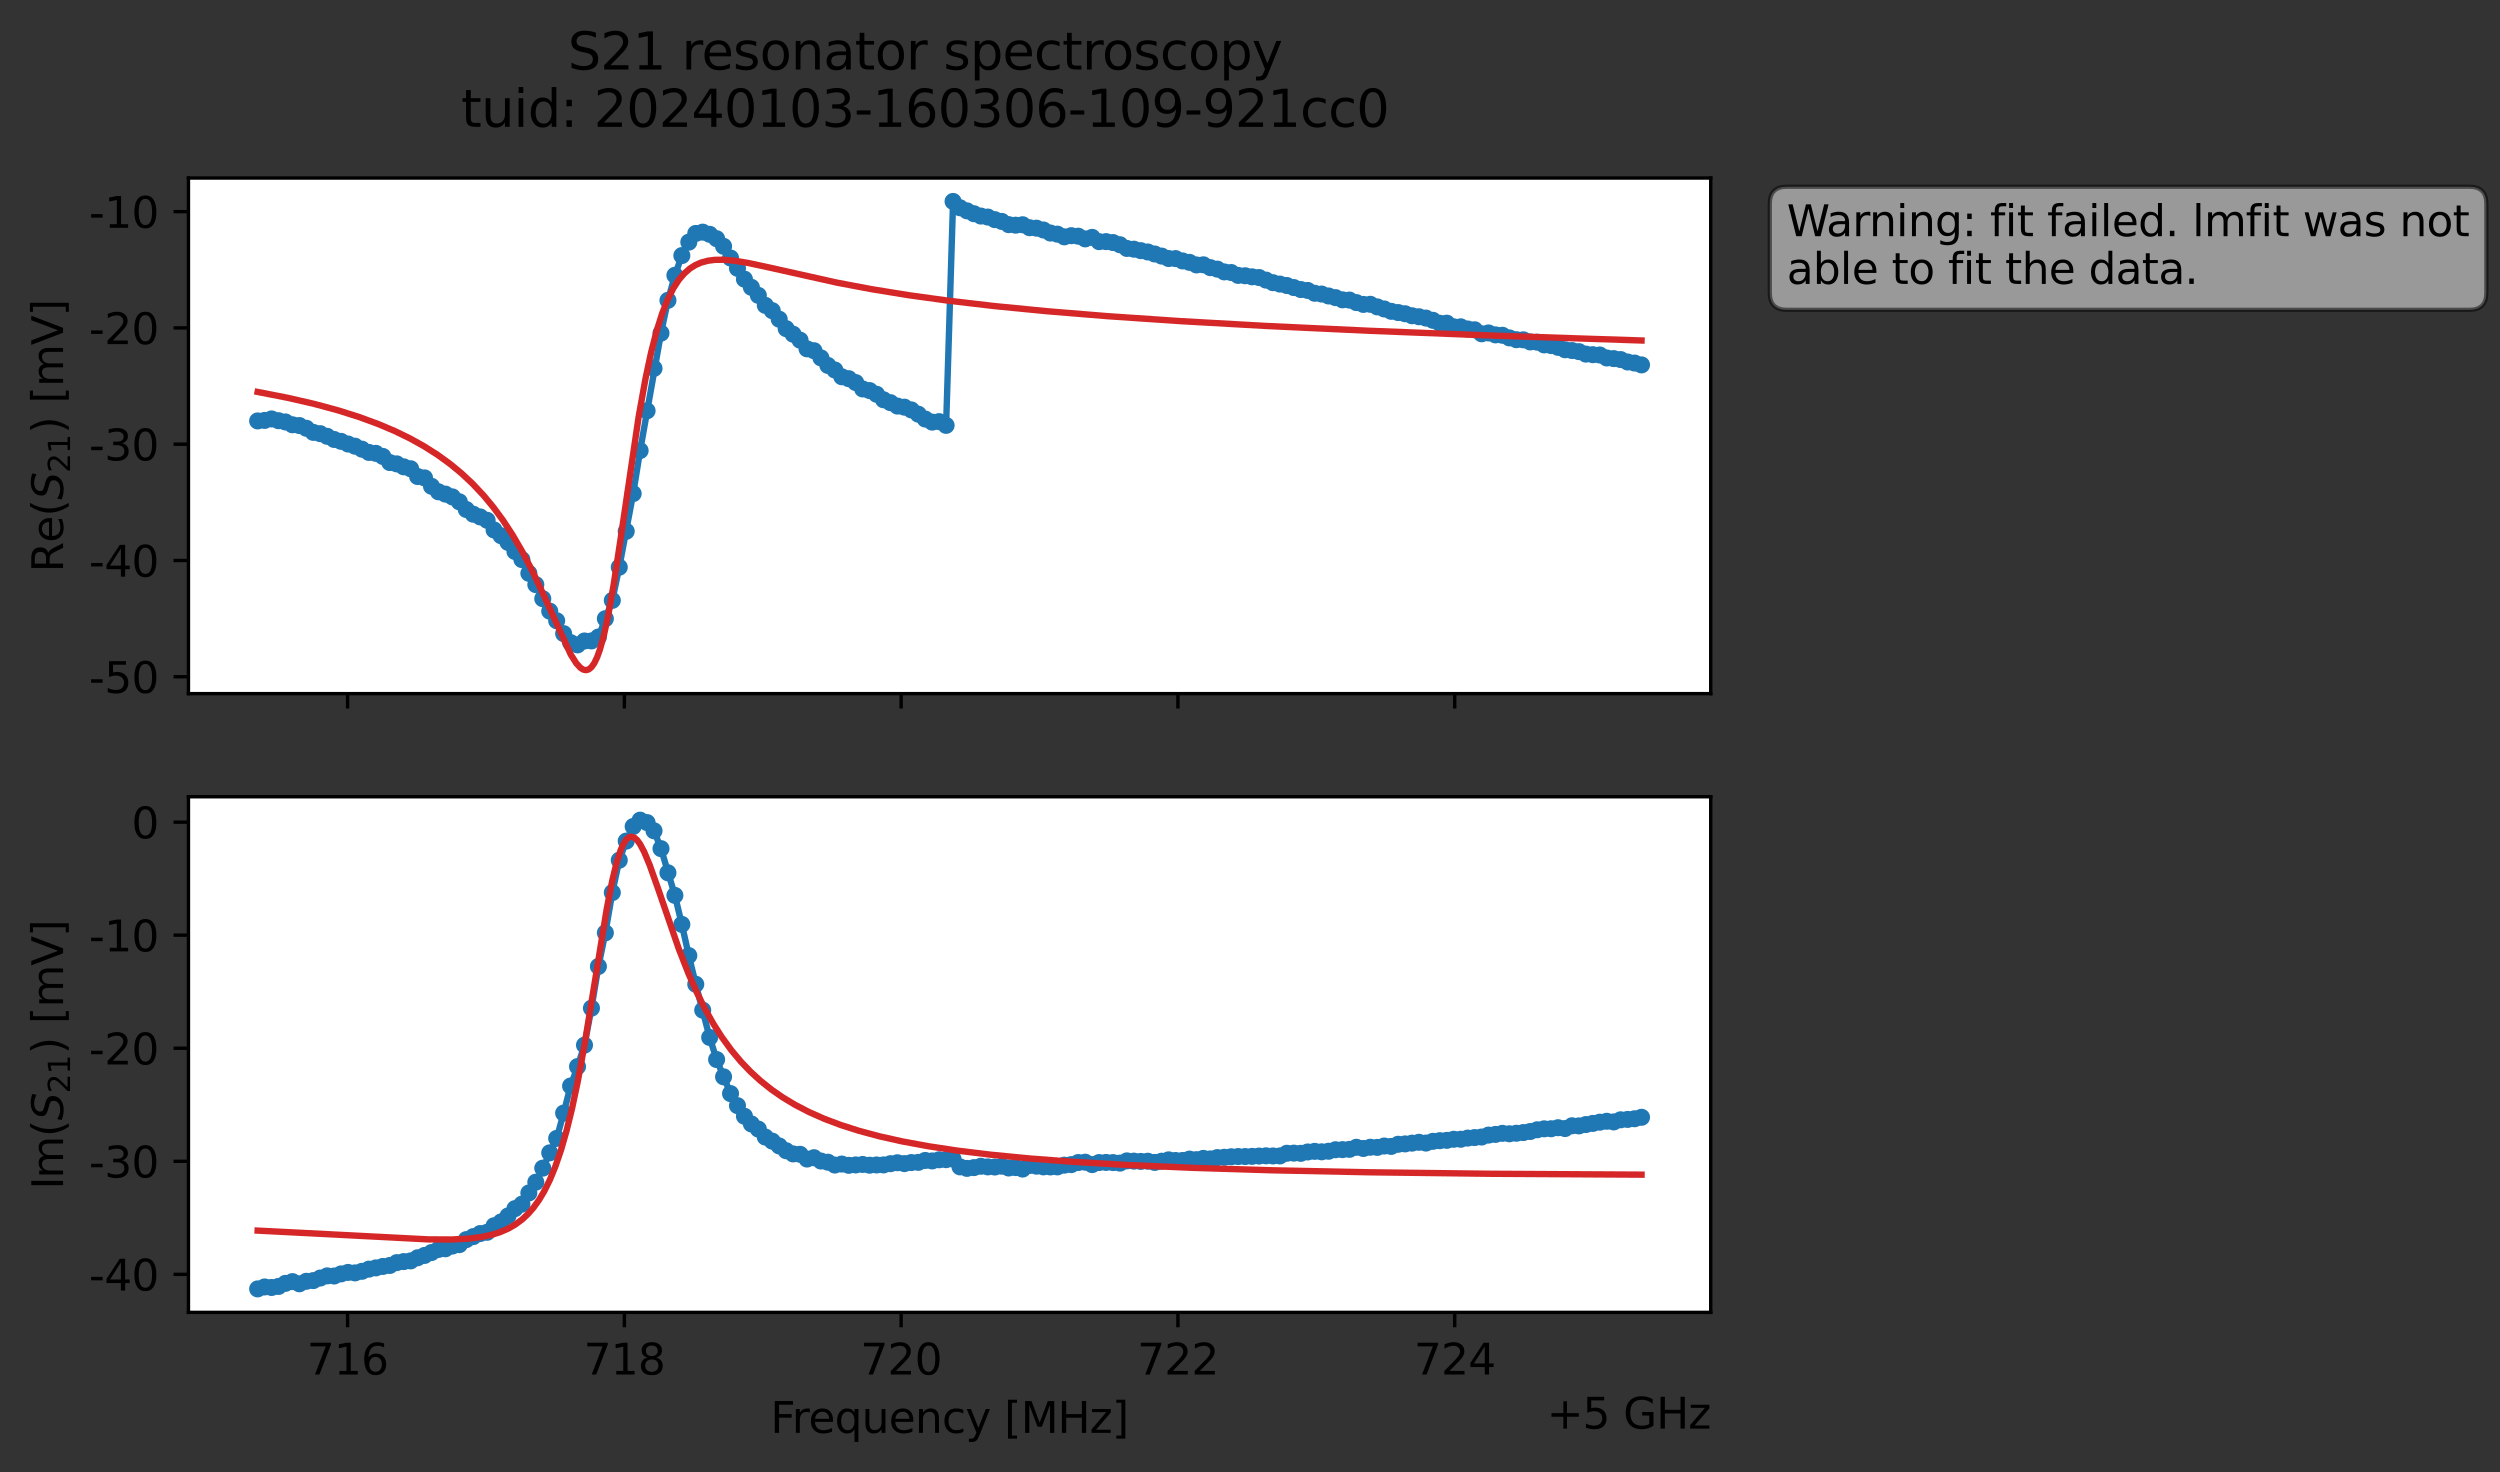 <?xml version="1.0" encoding="utf-8" standalone="no"?>
<!DOCTYPE svg PUBLIC "-//W3C//DTD SVG 1.1//EN"
  "http://www.w3.org/Graphics/SVG/1.1/DTD/svg11.dtd">
<svg xmlns:xlink="http://www.w3.org/1999/xlink" width="586.495pt" height="345.428pt" viewBox="0 0 586.495 345.428" xmlns="http://www.w3.org/2000/svg" version="1.1">
 <rect x="0" y="0" width="586.495" height="345.428" fill="#333333" stroke="none"/>
 <defs>
  <style type="text/css">*{stroke-linejoin: round; stroke-linecap: butt}</style>
 </defs>
 <g id="figure_1">
  <g id="patch_1">
   <path d="M 0 345.428 
L 586.495 345.428 
L 586.495 -0 
L 0 -0 
L 0 345.428 
z
" style="fill: none; opacity: 0"/>
  </g>
  <g id="axes_1">
   <g id="patch_2">
    <path d="M 44.211 162.72 
L 401.331 162.72 
L 401.331 41.76 
L 44.211 41.76 
z
" style="fill: #ffffff"/>
   </g>
   <g id="matplotlib.axis_1">
    <g id="xtick_1">
     <g id="line2d_1">
      <defs>
       <path id="md247d6c944" d="M 0 0 
L 0 3.5 
" style="stroke: #000000; stroke-width: 0.8"/>
      </defs>
      <g>
       <use xlink:href="#md247d6c944" x="81.546" y="162.72" style="stroke: #000000; stroke-width: 0.8"/>
      </g>
     </g>
    </g>
    <g id="xtick_2">
     <g id="line2d_2">
      <g>
       <use xlink:href="#md247d6c944" x="146.477" y="162.72" style="stroke: #000000; stroke-width: 0.8"/>
      </g>
     </g>
    </g>
    <g id="xtick_3">
     <g id="line2d_3">
      <g>
       <use xlink:href="#md247d6c944" x="211.408" y="162.72" style="stroke: #000000; stroke-width: 0.8"/>
      </g>
     </g>
    </g>
    <g id="xtick_4">
     <g id="line2d_4">
      <g>
       <use xlink:href="#md247d6c944" x="276.339" y="162.72" style="stroke: #000000; stroke-width: 0.8"/>
      </g>
     </g>
    </g>
    <g id="xtick_5">
     <g id="line2d_5">
      <g>
       <use xlink:href="#md247d6c944" x="341.27" y="162.72" style="stroke: #000000; stroke-width: 0.8"/>
      </g>
     </g>
    </g>
   </g>
   <g id="matplotlib.axis_2">
    <g id="ytick_1">
     <g id="line2d_6">
      <defs>
       <path id="mb985b967d1" d="M 0 0 
L -3.5 0 
" style="stroke: #000000; stroke-width: 0.8"/>
      </defs>
      <g>
       <use xlink:href="#mb985b967d1" x="44.211" y="158.768" style="stroke: #000000; stroke-width: 0.8"/>
      </g>
     </g>
     <g id="text_1">
      <!-- -50 -->
      <g transform="translate(20.878 162.567) scale(0.1 -0.1)">
       <defs>
        <path id="DejaVuSans-2d" d="M 313 2009 
L 1997 2009 
L 1997 1497 
L 313 1497 
L 313 2009 
z
" transform="scale(0.016)"/>
        <path id="DejaVuSans-35" d="M 691 4666 
L 3169 4666 
L 3169 4134 
L 1269 4134 
L 1269 2991 
Q 1406 3038 1543 3061 
Q 1681 3084 1819 3084 
Q 2600 3084 3056 2656 
Q 3513 2228 3513 1497 
Q 3513 744 3044 326 
Q 2575 -91 1722 -91 
Q 1428 -91 1123 -41 
Q 819 9 494 109 
L 494 744 
Q 775 591 1075 516 
Q 1375 441 1709 441 
Q 2250 441 2565 725 
Q 2881 1009 2881 1497 
Q 2881 1984 2565 2268 
Q 2250 2553 1709 2553 
Q 1456 2553 1204 2497 
Q 953 2441 691 2322 
L 691 4666 
z
" transform="scale(0.016)"/>
        <path id="DejaVuSans-30" d="M 2034 4250 
Q 1547 4250 1301 3770 
Q 1056 3291 1056 2328 
Q 1056 1369 1301 889 
Q 1547 409 2034 409 
Q 2525 409 2770 889 
Q 3016 1369 3016 2328 
Q 3016 3291 2770 3770 
Q 2525 4250 2034 4250 
z
M 2034 4750 
Q 2819 4750 3233 4129 
Q 3647 3509 3647 2328 
Q 3647 1150 3233 529 
Q 2819 -91 2034 -91 
Q 1250 -91 836 529 
Q 422 1150 422 2328 
Q 422 3509 836 4129 
Q 1250 4750 2034 4750 
z
" transform="scale(0.016)"/>
       </defs>
       <use xlink:href="#DejaVuSans-2d"/>
       <use xlink:href="#DejaVuSans-35" x="36.084"/>
       <use xlink:href="#DejaVuSans-30" x="99.707"/>
      </g>
     </g>
    </g>
    <g id="ytick_2">
     <g id="line2d_7">
      <g>
       <use xlink:href="#mb985b967d1" x="44.211" y="131.488" style="stroke: #000000; stroke-width: 0.8"/>
      </g>
     </g>
     <g id="text_2">
      <!-- -40 -->
      <g transform="translate(20.878 135.287) scale(0.1 -0.1)">
       <defs>
        <path id="DejaVuSans-34" d="M 2419 4116 
L 825 1625 
L 2419 1625 
L 2419 4116 
z
M 2253 4666 
L 3047 4666 
L 3047 1625 
L 3713 1625 
L 3713 1100 
L 3047 1100 
L 3047 0 
L 2419 0 
L 2419 1100 
L 313 1100 
L 313 1709 
L 2253 4666 
z
" transform="scale(0.016)"/>
       </defs>
       <use xlink:href="#DejaVuSans-2d"/>
       <use xlink:href="#DejaVuSans-34" x="36.084"/>
       <use xlink:href="#DejaVuSans-30" x="99.707"/>
      </g>
     </g>
    </g>
    <g id="ytick_3">
     <g id="line2d_8">
      <g>
       <use xlink:href="#mb985b967d1" x="44.211" y="104.208" style="stroke: #000000; stroke-width: 0.8"/>
      </g>
     </g>
     <g id="text_3">
      <!-- -30 -->
      <g transform="translate(20.878 108.008) scale(0.1 -0.1)">
       <defs>
        <path id="DejaVuSans-33" d="M 2597 2516 
Q 3050 2419 3304 2112 
Q 3559 1806 3559 1356 
Q 3559 666 3084 287 
Q 2609 -91 1734 -91 
Q 1441 -91 1130 -33 
Q 819 25 488 141 
L 488 750 
Q 750 597 1062 519 
Q 1375 441 1716 441 
Q 2309 441 2620 675 
Q 2931 909 2931 1356 
Q 2931 1769 2642 2001 
Q 2353 2234 1838 2234 
L 1294 2234 
L 1294 2753 
L 1863 2753 
Q 2328 2753 2575 2939 
Q 2822 3125 2822 3475 
Q 2822 3834 2567 4026 
Q 2313 4219 1838 4219 
Q 1578 4219 1281 4162 
Q 984 4106 628 3988 
L 628 4550 
Q 988 4650 1302 4700 
Q 1616 4750 1894 4750 
Q 2613 4750 3031 4423 
Q 3450 4097 3450 3541 
Q 3450 3153 3228 2886 
Q 3006 2619 2597 2516 
z
" transform="scale(0.016)"/>
       </defs>
       <use xlink:href="#DejaVuSans-2d"/>
       <use xlink:href="#DejaVuSans-33" x="36.084"/>
       <use xlink:href="#DejaVuSans-30" x="99.707"/>
      </g>
     </g>
    </g>
    <g id="ytick_4">
     <g id="line2d_9">
      <g>
       <use xlink:href="#mb985b967d1" x="44.211" y="76.929" style="stroke: #000000; stroke-width: 0.8"/>
      </g>
     </g>
     <g id="text_4">
      <!-- -20 -->
      <g transform="translate(20.878 80.728) scale(0.1 -0.1)">
       <defs>
        <path id="DejaVuSans-32" d="M 1228 531 
L 3431 531 
L 3431 0 
L 469 0 
L 469 531 
Q 828 903 1448 1529 
Q 2069 2156 2228 2338 
Q 2531 2678 2651 2914 
Q 2772 3150 2772 3378 
Q 2772 3750 2511 3984 
Q 2250 4219 1831 4219 
Q 1534 4219 1204 4116 
Q 875 4013 500 3803 
L 500 4441 
Q 881 4594 1212 4672 
Q 1544 4750 1819 4750 
Q 2544 4750 2975 4387 
Q 3406 4025 3406 3419 
Q 3406 3131 3298 2873 
Q 3191 2616 2906 2266 
Q 2828 2175 2409 1742 
Q 1991 1309 1228 531 
z
" transform="scale(0.016)"/>
       </defs>
       <use xlink:href="#DejaVuSans-2d"/>
       <use xlink:href="#DejaVuSans-32" x="36.084"/>
       <use xlink:href="#DejaVuSans-30" x="99.707"/>
      </g>
     </g>
    </g>
    <g id="ytick_5">
     <g id="line2d_10">
      <g>
       <use xlink:href="#mb985b967d1" x="44.211" y="49.649" style="stroke: #000000; stroke-width: 0.8"/>
      </g>
     </g>
     <g id="text_5">
      <!-- -10 -->
      <g transform="translate(20.878 53.448) scale(0.1 -0.1)">
       <defs>
        <path id="DejaVuSans-31" d="M 794 531 
L 1825 531 
L 1825 4091 
L 703 3866 
L 703 4441 
L 1819 4666 
L 2450 4666 
L 2450 531 
L 3481 531 
L 3481 0 
L 794 0 
L 794 531 
z
" transform="scale(0.016)"/>
       </defs>
       <use xlink:href="#DejaVuSans-2d"/>
       <use xlink:href="#DejaVuSans-31" x="36.084"/>
       <use xlink:href="#DejaVuSans-30" x="99.707"/>
      </g>
     </g>
    </g>
    <g id="text_6">
     <!-- Re$(S_{21})$ [mV] -->
     <g transform="translate(14.798 134.24) rotate(-90) scale(0.1 -0.1)">
      <defs>
       <path id="DejaVuSans-52" d="M 2841 2188 
Q 3044 2119 3236 1894 
Q 3428 1669 3622 1275 
L 4263 0 
L 3584 0 
L 2988 1197 
Q 2756 1666 2539 1819 
Q 2322 1972 1947 1972 
L 1259 1972 
L 1259 0 
L 628 0 
L 628 4666 
L 2053 4666 
Q 2853 4666 3247 4331 
Q 3641 3997 3641 3322 
Q 3641 2881 3436 2590 
Q 3231 2300 2841 2188 
z
M 1259 4147 
L 1259 2491 
L 2053 2491 
Q 2509 2491 2742 2702 
Q 2975 2913 2975 3322 
Q 2975 3731 2742 3939 
Q 2509 4147 2053 4147 
L 1259 4147 
z
" transform="scale(0.016)"/>
       <path id="DejaVuSans-65" d="M 3597 1894 
L 3597 1613 
L 953 1613 
Q 991 1019 1311 708 
Q 1631 397 2203 397 
Q 2534 397 2845 478 
Q 3156 559 3463 722 
L 3463 178 
Q 3153 47 2828 -22 
Q 2503 -91 2169 -91 
Q 1331 -91 842 396 
Q 353 884 353 1716 
Q 353 2575 817 3079 
Q 1281 3584 2069 3584 
Q 2775 3584 3186 3129 
Q 3597 2675 3597 1894 
z
M 3022 2063 
Q 3016 2534 2758 2815 
Q 2500 3097 2075 3097 
Q 1594 3097 1305 2825 
Q 1016 2553 972 2059 
L 3022 2063 
z
" transform="scale(0.016)"/>
       <path id="DejaVuSans-28" d="M 1984 4856 
Q 1566 4138 1362 3434 
Q 1159 2731 1159 2009 
Q 1159 1288 1364 580 
Q 1569 -128 1984 -844 
L 1484 -844 
Q 1016 -109 783 600 
Q 550 1309 550 2009 
Q 550 2706 781 3412 
Q 1013 4119 1484 4856 
L 1984 4856 
z
" transform="scale(0.016)"/>
       <path id="DejaVuSans-Oblique-53" d="M 3859 4513 
L 3738 3897 
Q 3422 4066 3111 4152 
Q 2800 4238 2509 4238 
Q 1944 4238 1609 3991 
Q 1275 3744 1275 3334 
Q 1275 3109 1398 2989 
Q 1522 2869 2034 2731 
L 2413 2638 
Q 3053 2472 3303 2217 
Q 3553 1963 3553 1503 
Q 3553 797 2998 353 
Q 2444 -91 1538 -91 
Q 1166 -91 791 -17 
Q 416 56 38 206 
L 166 856 
Q 513 641 861 531 
Q 1209 422 1556 422 
Q 2147 422 2503 684 
Q 2859 947 2859 1369 
Q 2859 1650 2717 1795 
Q 2575 1941 2106 2059 
L 1728 2156 
Q 1081 2325 845 2545 
Q 609 2766 609 3163 
Q 609 3859 1145 4304 
Q 1681 4750 2541 4750 
Q 2875 4750 3203 4690 
Q 3531 4631 3859 4513 
z
" transform="scale(0.016)"/>
       <path id="DejaVuSans-29" d="M 513 4856 
L 1013 4856 
Q 1481 4119 1714 3412 
Q 1947 2706 1947 2009 
Q 1947 1309 1714 600 
Q 1481 -109 1013 -844 
L 513 -844 
Q 928 -128 1133 580 
Q 1338 1288 1338 2009 
Q 1338 2731 1133 3434 
Q 928 4138 513 4856 
z
" transform="scale(0.016)"/>
       <path id="DejaVuSans-20" transform="scale(0.016)"/>
       <path id="DejaVuSans-5b" d="M 550 4863 
L 1875 4863 
L 1875 4416 
L 1125 4416 
L 1125 -397 
L 1875 -397 
L 1875 -844 
L 550 -844 
L 550 4863 
z
" transform="scale(0.016)"/>
       <path id="DejaVuSans-6d" d="M 3328 2828 
Q 3544 3216 3844 3400 
Q 4144 3584 4550 3584 
Q 5097 3584 5394 3201 
Q 5691 2819 5691 2113 
L 5691 0 
L 5113 0 
L 5113 2094 
Q 5113 2597 4934 2840 
Q 4756 3084 4391 3084 
Q 3944 3084 3684 2787 
Q 3425 2491 3425 1978 
L 3425 0 
L 2847 0 
L 2847 2094 
Q 2847 2600 2669 2842 
Q 2491 3084 2119 3084 
Q 1678 3084 1418 2786 
Q 1159 2488 1159 1978 
L 1159 0 
L 581 0 
L 581 3500 
L 1159 3500 
L 1159 2956 
Q 1356 3278 1631 3431 
Q 1906 3584 2284 3584 
Q 2666 3584 2933 3390 
Q 3200 3197 3328 2828 
z
" transform="scale(0.016)"/>
       <path id="DejaVuSans-56" d="M 1831 0 
L 50 4666 
L 709 4666 
L 2188 738 
L 3669 4666 
L 4325 4666 
L 2547 0 
L 1831 0 
z
" transform="scale(0.016)"/>
       <path id="DejaVuSans-5d" d="M 1947 4863 
L 1947 -844 
L 622 -844 
L 622 -397 
L 1369 -397 
L 1369 4416 
L 622 4416 
L 622 4863 
L 1947 4863 
z
" transform="scale(0.016)"/>
      </defs>
      <use xlink:href="#DejaVuSans-52" transform="translate(0 0.016)"/>
      <use xlink:href="#DejaVuSans-65" transform="translate(69.482 0.016)"/>
      <use xlink:href="#DejaVuSans-28" transform="translate(131.006 0.016)"/>
      <use xlink:href="#DejaVuSans-Oblique-53" transform="translate(170.02 0.016)"/>
      <use xlink:href="#DejaVuSans-32" transform="translate(233.496 -16.391) scale(0.7)"/>
      <use xlink:href="#DejaVuSans-31" transform="translate(278.032 -16.391) scale(0.7)"/>
      <use xlink:href="#DejaVuSans-29" transform="translate(325.303 0.016)"/>
      <use xlink:href="#DejaVuSans-20" transform="translate(364.316 0.016)"/>
      <use xlink:href="#DejaVuSans-5b" transform="translate(396.104 0.016)"/>
      <use xlink:href="#DejaVuSans-6d" transform="translate(435.117 0.016)"/>
      <use xlink:href="#DejaVuSans-56" transform="translate(532.529 0.016)"/>
      <use xlink:href="#DejaVuSans-5d" transform="translate(600.938 0.016)"/>
     </g>
    </g>
   </g>
   <g id="line2d_11">
    <path d="M 60.444 98.75 
L 62.075 98.631 
L 63.707 98.283 
L 65.338 98.696 
L 66.969 98.988 
L 68.601 99.651 
L 70.232 99.833 
L 71.864 100.471 
L 73.495 101.434 
L 75.127 101.738 
L 81.652 104.166 
L 83.284 104.675 
L 86.547 106.14 
L 88.178 106.356 
L 89.809 107.077 
L 91.441 108.513 
L 93.072 108.824 
L 94.704 109.515 
L 96.335 109.968 
L 97.967 111.786 
L 99.598 112.112 
L 101.229 114.083 
L 102.861 115.374 
L 106.124 116.567 
L 107.755 117.72 
L 109.387 119.523 
L 111.018 120.632 
L 112.649 121.266 
L 114.281 122.061 
L 115.912 124.334 
L 117.544 125.679 
L 119.175 127.245 
L 120.807 129.381 
L 122.438 131.275 
L 124.069 134.496 
L 125.701 137.15 
L 127.332 140.459 
L 128.964 143.377 
L 130.595 145.624 
L 132.227 148.642 
L 133.858 150.75 
L 135.489 151.291 
L 137.121 150.371 
L 138.752 150.36 
L 140.384 149.445 
L 143.647 140.851 
L 145.278 133.064 
L 148.541 115.8 
L 150.172 105.71 
L 155.067 78.158 
L 156.698 70.46 
L 158.329 64.585 
L 159.961 59.957 
L 161.592 56.805 
L 163.224 54.767 
L 164.855 54.463 
L 166.487 54.971 
L 168.118 55.998 
L 169.749 57.782 
L 171.381 60.53 
L 174.644 65.49 
L 177.907 69.295 
L 179.538 71.631 
L 181.169 72.882 
L 182.801 74.886 
L 184.432 77.097 
L 187.695 79.802 
L 189.327 81.838 
L 190.958 82.272 
L 194.221 85.73 
L 195.852 86.801 
L 197.484 88.388 
L 199.115 88.838 
L 200.747 89.753 
L 202.378 91.249 
L 204.009 91.628 
L 205.641 92.493 
L 207.272 93.785 
L 210.535 95.266 
L 212.167 95.517 
L 213.798 96.167 
L 215.43 97.164 
L 217.061 98.31 
L 218.692 99.028 
L 220.324 98.913 
L 221.955 99.792 
L 223.587 47.258 
L 225.218 48.741 
L 228.481 50.137 
L 230.112 50.686 
L 231.744 50.923 
L 233.375 51.527 
L 235.007 51.942 
L 236.638 52.7 
L 238.27 52.827 
L 239.901 52.725 
L 241.532 53.42 
L 243.164 53.529 
L 244.795 53.959 
L 246.427 54.668 
L 248.058 54.93 
L 249.69 55.563 
L 251.321 55.293 
L 252.952 55.414 
L 254.584 56.045 
L 256.215 55.689 
L 257.847 56.688 
L 259.478 56.683 
L 261.11 56.901 
L 262.741 57.418 
L 264.372 58.284 
L 266.004 58.458 
L 270.898 59.586 
L 274.161 60.652 
L 275.792 60.666 
L 277.424 61.215 
L 279.055 61.552 
L 280.687 62.156 
L 282.318 62.126 
L 283.95 62.793 
L 285.581 63.137 
L 287.212 63.789 
L 288.844 63.936 
L 290.475 64.611 
L 292.107 64.69 
L 295.37 65.108 
L 298.632 66.319 
L 301.895 66.978 
L 305.158 67.926 
L 306.79 68.138 
L 308.421 68.799 
L 310.052 68.982 
L 314.947 70.341 
L 316.578 70.397 
L 318.21 70.986 
L 319.841 71.417 
L 321.472 71.388 
L 323.104 71.995 
L 326.367 73.035 
L 329.63 73.604 
L 331.261 74.076 
L 334.524 74.62 
L 336.155 75.142 
L 337.787 75.842 
L 339.418 75.817 
L 341.05 76.67 
L 342.681 76.67 
L 344.312 77.179 
L 345.944 77.362 
L 347.575 78.304 
L 349.207 78.113 
L 350.838 78.564 
L 352.47 78.654 
L 354.101 79.269 
L 355.732 79.691 
L 357.364 79.719 
L 358.995 80.214 
L 360.627 80.27 
L 362.258 80.912 
L 363.89 81.071 
L 365.521 81.487 
L 367.152 82.051 
L 370.415 82.495 
L 372.047 83.075 
L 375.31 83.281 
L 376.941 83.981 
L 380.204 84.352 
L 381.835 84.922 
L 383.467 85.169 
L 385.098 85.605 
L 385.098 85.605 
" clip-path="url(#p430083fb67)" style="fill: none; stroke: #1f77b4; stroke-width: 1.5; stroke-linecap: square"/>
    <defs>
     <path id="m73ed2d3c46" d="M 0 1.5 
C 0.398 1.5 0.779 1.342 1.061 1.061 
C 1.342 0.779 1.5 0.398 1.5 0 
C 1.5 -0.398 1.342 -0.779 1.061 -1.061 
C 0.779 -1.342 0.398 -1.5 0 -1.5 
C -0.398 -1.5 -0.779 -1.342 -1.061 -1.061 
C -1.342 -0.779 -1.5 -0.398 -1.5 0 
C -1.5 0.398 -1.342 0.779 -1.061 1.061 
C -0.779 1.342 -0.398 1.5 0 1.5 
z
" style="stroke: #1f77b4"/>
    </defs>
    <g clip-path="url(#p430083fb67)">
     <use xlink:href="#m73ed2d3c46" x="60.444" y="98.75" style="fill: #1f77b4; stroke: #1f77b4"/>
     <use xlink:href="#m73ed2d3c46" x="62.075" y="98.631" style="fill: #1f77b4; stroke: #1f77b4"/>
     <use xlink:href="#m73ed2d3c46" x="63.707" y="98.283" style="fill: #1f77b4; stroke: #1f77b4"/>
     <use xlink:href="#m73ed2d3c46" x="65.338" y="98.696" style="fill: #1f77b4; stroke: #1f77b4"/>
     <use xlink:href="#m73ed2d3c46" x="66.969" y="98.988" style="fill: #1f77b4; stroke: #1f77b4"/>
     <use xlink:href="#m73ed2d3c46" x="68.601" y="99.651" style="fill: #1f77b4; stroke: #1f77b4"/>
     <use xlink:href="#m73ed2d3c46" x="70.232" y="99.833" style="fill: #1f77b4; stroke: #1f77b4"/>
     <use xlink:href="#m73ed2d3c46" x="71.864" y="100.471" style="fill: #1f77b4; stroke: #1f77b4"/>
     <use xlink:href="#m73ed2d3c46" x="73.495" y="101.434" style="fill: #1f77b4; stroke: #1f77b4"/>
     <use xlink:href="#m73ed2d3c46" x="75.127" y="101.738" style="fill: #1f77b4; stroke: #1f77b4"/>
     <use xlink:href="#m73ed2d3c46" x="76.758" y="102.358" style="fill: #1f77b4; stroke: #1f77b4"/>
     <use xlink:href="#m73ed2d3c46" x="78.389" y="103.097" style="fill: #1f77b4; stroke: #1f77b4"/>
     <use xlink:href="#m73ed2d3c46" x="80.021" y="103.542" style="fill: #1f77b4; stroke: #1f77b4"/>
     <use xlink:href="#m73ed2d3c46" x="81.652" y="104.166" style="fill: #1f77b4; stroke: #1f77b4"/>
     <use xlink:href="#m73ed2d3c46" x="83.284" y="104.675" style="fill: #1f77b4; stroke: #1f77b4"/>
     <use xlink:href="#m73ed2d3c46" x="84.915" y="105.377" style="fill: #1f77b4; stroke: #1f77b4"/>
     <use xlink:href="#m73ed2d3c46" x="86.547" y="106.14" style="fill: #1f77b4; stroke: #1f77b4"/>
     <use xlink:href="#m73ed2d3c46" x="88.178" y="106.356" style="fill: #1f77b4; stroke: #1f77b4"/>
     <use xlink:href="#m73ed2d3c46" x="89.809" y="107.077" style="fill: #1f77b4; stroke: #1f77b4"/>
     <use xlink:href="#m73ed2d3c46" x="91.441" y="108.513" style="fill: #1f77b4; stroke: #1f77b4"/>
     <use xlink:href="#m73ed2d3c46" x="93.072" y="108.824" style="fill: #1f77b4; stroke: #1f77b4"/>
     <use xlink:href="#m73ed2d3c46" x="94.704" y="109.515" style="fill: #1f77b4; stroke: #1f77b4"/>
     <use xlink:href="#m73ed2d3c46" x="96.335" y="109.968" style="fill: #1f77b4; stroke: #1f77b4"/>
     <use xlink:href="#m73ed2d3c46" x="97.967" y="111.786" style="fill: #1f77b4; stroke: #1f77b4"/>
     <use xlink:href="#m73ed2d3c46" x="99.598" y="112.112" style="fill: #1f77b4; stroke: #1f77b4"/>
     <use xlink:href="#m73ed2d3c46" x="101.229" y="114.083" style="fill: #1f77b4; stroke: #1f77b4"/>
     <use xlink:href="#m73ed2d3c46" x="102.861" y="115.374" style="fill: #1f77b4; stroke: #1f77b4"/>
     <use xlink:href="#m73ed2d3c46" x="104.492" y="115.918" style="fill: #1f77b4; stroke: #1f77b4"/>
     <use xlink:href="#m73ed2d3c46" x="106.124" y="116.567" style="fill: #1f77b4; stroke: #1f77b4"/>
     <use xlink:href="#m73ed2d3c46" x="107.755" y="117.72" style="fill: #1f77b4; stroke: #1f77b4"/>
     <use xlink:href="#m73ed2d3c46" x="109.387" y="119.523" style="fill: #1f77b4; stroke: #1f77b4"/>
     <use xlink:href="#m73ed2d3c46" x="111.018" y="120.632" style="fill: #1f77b4; stroke: #1f77b4"/>
     <use xlink:href="#m73ed2d3c46" x="112.649" y="121.266" style="fill: #1f77b4; stroke: #1f77b4"/>
     <use xlink:href="#m73ed2d3c46" x="114.281" y="122.061" style="fill: #1f77b4; stroke: #1f77b4"/>
     <use xlink:href="#m73ed2d3c46" x="115.912" y="124.334" style="fill: #1f77b4; stroke: #1f77b4"/>
     <use xlink:href="#m73ed2d3c46" x="117.544" y="125.679" style="fill: #1f77b4; stroke: #1f77b4"/>
     <use xlink:href="#m73ed2d3c46" x="119.175" y="127.245" style="fill: #1f77b4; stroke: #1f77b4"/>
     <use xlink:href="#m73ed2d3c46" x="120.807" y="129.381" style="fill: #1f77b4; stroke: #1f77b4"/>
     <use xlink:href="#m73ed2d3c46" x="122.438" y="131.275" style="fill: #1f77b4; stroke: #1f77b4"/>
     <use xlink:href="#m73ed2d3c46" x="124.069" y="134.496" style="fill: #1f77b4; stroke: #1f77b4"/>
     <use xlink:href="#m73ed2d3c46" x="125.701" y="137.15" style="fill: #1f77b4; stroke: #1f77b4"/>
     <use xlink:href="#m73ed2d3c46" x="127.332" y="140.459" style="fill: #1f77b4; stroke: #1f77b4"/>
     <use xlink:href="#m73ed2d3c46" x="128.964" y="143.377" style="fill: #1f77b4; stroke: #1f77b4"/>
     <use xlink:href="#m73ed2d3c46" x="130.595" y="145.624" style="fill: #1f77b4; stroke: #1f77b4"/>
     <use xlink:href="#m73ed2d3c46" x="132.227" y="148.642" style="fill: #1f77b4; stroke: #1f77b4"/>
     <use xlink:href="#m73ed2d3c46" x="133.858" y="150.75" style="fill: #1f77b4; stroke: #1f77b4"/>
     <use xlink:href="#m73ed2d3c46" x="135.489" y="151.291" style="fill: #1f77b4; stroke: #1f77b4"/>
     <use xlink:href="#m73ed2d3c46" x="137.121" y="150.371" style="fill: #1f77b4; stroke: #1f77b4"/>
     <use xlink:href="#m73ed2d3c46" x="138.752" y="150.36" style="fill: #1f77b4; stroke: #1f77b4"/>
     <use xlink:href="#m73ed2d3c46" x="140.384" y="149.445" style="fill: #1f77b4; stroke: #1f77b4"/>
     <use xlink:href="#m73ed2d3c46" x="142.015" y="145.146" style="fill: #1f77b4; stroke: #1f77b4"/>
     <use xlink:href="#m73ed2d3c46" x="143.647" y="140.851" style="fill: #1f77b4; stroke: #1f77b4"/>
     <use xlink:href="#m73ed2d3c46" x="145.278" y="133.064" style="fill: #1f77b4; stroke: #1f77b4"/>
     <use xlink:href="#m73ed2d3c46" x="146.909" y="124.642" style="fill: #1f77b4; stroke: #1f77b4"/>
     <use xlink:href="#m73ed2d3c46" x="148.541" y="115.8" style="fill: #1f77b4; stroke: #1f77b4"/>
     <use xlink:href="#m73ed2d3c46" x="150.172" y="105.71" style="fill: #1f77b4; stroke: #1f77b4"/>
     <use xlink:href="#m73ed2d3c46" x="151.804" y="96.373" style="fill: #1f77b4; stroke: #1f77b4"/>
     <use xlink:href="#m73ed2d3c46" x="153.435" y="86.421" style="fill: #1f77b4; stroke: #1f77b4"/>
     <use xlink:href="#m73ed2d3c46" x="155.067" y="78.158" style="fill: #1f77b4; stroke: #1f77b4"/>
     <use xlink:href="#m73ed2d3c46" x="156.698" y="70.46" style="fill: #1f77b4; stroke: #1f77b4"/>
     <use xlink:href="#m73ed2d3c46" x="158.329" y="64.585" style="fill: #1f77b4; stroke: #1f77b4"/>
     <use xlink:href="#m73ed2d3c46" x="159.961" y="59.957" style="fill: #1f77b4; stroke: #1f77b4"/>
     <use xlink:href="#m73ed2d3c46" x="161.592" y="56.805" style="fill: #1f77b4; stroke: #1f77b4"/>
     <use xlink:href="#m73ed2d3c46" x="163.224" y="54.767" style="fill: #1f77b4; stroke: #1f77b4"/>
     <use xlink:href="#m73ed2d3c46" x="164.855" y="54.463" style="fill: #1f77b4; stroke: #1f77b4"/>
     <use xlink:href="#m73ed2d3c46" x="166.487" y="54.971" style="fill: #1f77b4; stroke: #1f77b4"/>
     <use xlink:href="#m73ed2d3c46" x="168.118" y="55.998" style="fill: #1f77b4; stroke: #1f77b4"/>
     <use xlink:href="#m73ed2d3c46" x="169.749" y="57.782" style="fill: #1f77b4; stroke: #1f77b4"/>
     <use xlink:href="#m73ed2d3c46" x="171.381" y="60.53" style="fill: #1f77b4; stroke: #1f77b4"/>
     <use xlink:href="#m73ed2d3c46" x="173.012" y="62.946" style="fill: #1f77b4; stroke: #1f77b4"/>
     <use xlink:href="#m73ed2d3c46" x="174.644" y="65.49" style="fill: #1f77b4; stroke: #1f77b4"/>
     <use xlink:href="#m73ed2d3c46" x="176.275" y="67.405" style="fill: #1f77b4; stroke: #1f77b4"/>
     <use xlink:href="#m73ed2d3c46" x="177.907" y="69.295" style="fill: #1f77b4; stroke: #1f77b4"/>
     <use xlink:href="#m73ed2d3c46" x="179.538" y="71.631" style="fill: #1f77b4; stroke: #1f77b4"/>
     <use xlink:href="#m73ed2d3c46" x="181.169" y="72.882" style="fill: #1f77b4; stroke: #1f77b4"/>
     <use xlink:href="#m73ed2d3c46" x="182.801" y="74.886" style="fill: #1f77b4; stroke: #1f77b4"/>
     <use xlink:href="#m73ed2d3c46" x="184.432" y="77.097" style="fill: #1f77b4; stroke: #1f77b4"/>
     <use xlink:href="#m73ed2d3c46" x="186.064" y="78.408" style="fill: #1f77b4; stroke: #1f77b4"/>
     <use xlink:href="#m73ed2d3c46" x="187.695" y="79.802" style="fill: #1f77b4; stroke: #1f77b4"/>
     <use xlink:href="#m73ed2d3c46" x="189.327" y="81.838" style="fill: #1f77b4; stroke: #1f77b4"/>
     <use xlink:href="#m73ed2d3c46" x="190.958" y="82.272" style="fill: #1f77b4; stroke: #1f77b4"/>
     <use xlink:href="#m73ed2d3c46" x="192.589" y="83.959" style="fill: #1f77b4; stroke: #1f77b4"/>
     <use xlink:href="#m73ed2d3c46" x="194.221" y="85.73" style="fill: #1f77b4; stroke: #1f77b4"/>
     <use xlink:href="#m73ed2d3c46" x="195.852" y="86.801" style="fill: #1f77b4; stroke: #1f77b4"/>
     <use xlink:href="#m73ed2d3c46" x="197.484" y="88.388" style="fill: #1f77b4; stroke: #1f77b4"/>
     <use xlink:href="#m73ed2d3c46" x="199.115" y="88.838" style="fill: #1f77b4; stroke: #1f77b4"/>
     <use xlink:href="#m73ed2d3c46" x="200.747" y="89.753" style="fill: #1f77b4; stroke: #1f77b4"/>
     <use xlink:href="#m73ed2d3c46" x="202.378" y="91.249" style="fill: #1f77b4; stroke: #1f77b4"/>
     <use xlink:href="#m73ed2d3c46" x="204.009" y="91.628" style="fill: #1f77b4; stroke: #1f77b4"/>
     <use xlink:href="#m73ed2d3c46" x="205.641" y="92.493" style="fill: #1f77b4; stroke: #1f77b4"/>
     <use xlink:href="#m73ed2d3c46" x="207.272" y="93.785" style="fill: #1f77b4; stroke: #1f77b4"/>
     <use xlink:href="#m73ed2d3c46" x="208.904" y="94.468" style="fill: #1f77b4; stroke: #1f77b4"/>
     <use xlink:href="#m73ed2d3c46" x="210.535" y="95.266" style="fill: #1f77b4; stroke: #1f77b4"/>
     <use xlink:href="#m73ed2d3c46" x="212.167" y="95.517" style="fill: #1f77b4; stroke: #1f77b4"/>
     <use xlink:href="#m73ed2d3c46" x="213.798" y="96.167" style="fill: #1f77b4; stroke: #1f77b4"/>
     <use xlink:href="#m73ed2d3c46" x="215.43" y="97.164" style="fill: #1f77b4; stroke: #1f77b4"/>
     <use xlink:href="#m73ed2d3c46" x="217.061" y="98.31" style="fill: #1f77b4; stroke: #1f77b4"/>
     <use xlink:href="#m73ed2d3c46" x="218.692" y="99.028" style="fill: #1f77b4; stroke: #1f77b4"/>
     <use xlink:href="#m73ed2d3c46" x="220.324" y="98.913" style="fill: #1f77b4; stroke: #1f77b4"/>
     <use xlink:href="#m73ed2d3c46" x="221.955" y="99.792" style="fill: #1f77b4; stroke: #1f77b4"/>
     <use xlink:href="#m73ed2d3c46" x="223.587" y="47.258" style="fill: #1f77b4; stroke: #1f77b4"/>
     <use xlink:href="#m73ed2d3c46" x="225.218" y="48.741" style="fill: #1f77b4; stroke: #1f77b4"/>
     <use xlink:href="#m73ed2d3c46" x="226.85" y="49.461" style="fill: #1f77b4; stroke: #1f77b4"/>
     <use xlink:href="#m73ed2d3c46" x="228.481" y="50.137" style="fill: #1f77b4; stroke: #1f77b4"/>
     <use xlink:href="#m73ed2d3c46" x="230.112" y="50.686" style="fill: #1f77b4; stroke: #1f77b4"/>
     <use xlink:href="#m73ed2d3c46" x="231.744" y="50.923" style="fill: #1f77b4; stroke: #1f77b4"/>
     <use xlink:href="#m73ed2d3c46" x="233.375" y="51.527" style="fill: #1f77b4; stroke: #1f77b4"/>
     <use xlink:href="#m73ed2d3c46" x="235.007" y="51.942" style="fill: #1f77b4; stroke: #1f77b4"/>
     <use xlink:href="#m73ed2d3c46" x="236.638" y="52.7" style="fill: #1f77b4; stroke: #1f77b4"/>
     <use xlink:href="#m73ed2d3c46" x="238.27" y="52.827" style="fill: #1f77b4; stroke: #1f77b4"/>
     <use xlink:href="#m73ed2d3c46" x="239.901" y="52.725" style="fill: #1f77b4; stroke: #1f77b4"/>
     <use xlink:href="#m73ed2d3c46" x="241.532" y="53.42" style="fill: #1f77b4; stroke: #1f77b4"/>
     <use xlink:href="#m73ed2d3c46" x="243.164" y="53.529" style="fill: #1f77b4; stroke: #1f77b4"/>
     <use xlink:href="#m73ed2d3c46" x="244.795" y="53.959" style="fill: #1f77b4; stroke: #1f77b4"/>
     <use xlink:href="#m73ed2d3c46" x="246.427" y="54.668" style="fill: #1f77b4; stroke: #1f77b4"/>
     <use xlink:href="#m73ed2d3c46" x="248.058" y="54.93" style="fill: #1f77b4; stroke: #1f77b4"/>
     <use xlink:href="#m73ed2d3c46" x="249.69" y="55.563" style="fill: #1f77b4; stroke: #1f77b4"/>
     <use xlink:href="#m73ed2d3c46" x="251.321" y="55.293" style="fill: #1f77b4; stroke: #1f77b4"/>
     <use xlink:href="#m73ed2d3c46" x="252.952" y="55.414" style="fill: #1f77b4; stroke: #1f77b4"/>
     <use xlink:href="#m73ed2d3c46" x="254.584" y="56.045" style="fill: #1f77b4; stroke: #1f77b4"/>
     <use xlink:href="#m73ed2d3c46" x="256.215" y="55.689" style="fill: #1f77b4; stroke: #1f77b4"/>
     <use xlink:href="#m73ed2d3c46" x="257.847" y="56.688" style="fill: #1f77b4; stroke: #1f77b4"/>
     <use xlink:href="#m73ed2d3c46" x="259.478" y="56.683" style="fill: #1f77b4; stroke: #1f77b4"/>
     <use xlink:href="#m73ed2d3c46" x="261.11" y="56.901" style="fill: #1f77b4; stroke: #1f77b4"/>
     <use xlink:href="#m73ed2d3c46" x="262.741" y="57.418" style="fill: #1f77b4; stroke: #1f77b4"/>
     <use xlink:href="#m73ed2d3c46" x="264.372" y="58.284" style="fill: #1f77b4; stroke: #1f77b4"/>
     <use xlink:href="#m73ed2d3c46" x="266.004" y="58.458" style="fill: #1f77b4; stroke: #1f77b4"/>
     <use xlink:href="#m73ed2d3c46" x="267.635" y="58.806" style="fill: #1f77b4; stroke: #1f77b4"/>
     <use xlink:href="#m73ed2d3c46" x="269.267" y="59.112" style="fill: #1f77b4; stroke: #1f77b4"/>
     <use xlink:href="#m73ed2d3c46" x="270.898" y="59.586" style="fill: #1f77b4; stroke: #1f77b4"/>
     <use xlink:href="#m73ed2d3c46" x="272.53" y="60.078" style="fill: #1f77b4; stroke: #1f77b4"/>
     <use xlink:href="#m73ed2d3c46" x="274.161" y="60.652" style="fill: #1f77b4; stroke: #1f77b4"/>
     <use xlink:href="#m73ed2d3c46" x="275.792" y="60.666" style="fill: #1f77b4; stroke: #1f77b4"/>
     <use xlink:href="#m73ed2d3c46" x="277.424" y="61.215" style="fill: #1f77b4; stroke: #1f77b4"/>
     <use xlink:href="#m73ed2d3c46" x="279.055" y="61.552" style="fill: #1f77b4; stroke: #1f77b4"/>
     <use xlink:href="#m73ed2d3c46" x="280.687" y="62.156" style="fill: #1f77b4; stroke: #1f77b4"/>
     <use xlink:href="#m73ed2d3c46" x="282.318" y="62.126" style="fill: #1f77b4; stroke: #1f77b4"/>
     <use xlink:href="#m73ed2d3c46" x="283.95" y="62.793" style="fill: #1f77b4; stroke: #1f77b4"/>
     <use xlink:href="#m73ed2d3c46" x="285.581" y="63.137" style="fill: #1f77b4; stroke: #1f77b4"/>
     <use xlink:href="#m73ed2d3c46" x="287.212" y="63.789" style="fill: #1f77b4; stroke: #1f77b4"/>
     <use xlink:href="#m73ed2d3c46" x="288.844" y="63.936" style="fill: #1f77b4; stroke: #1f77b4"/>
     <use xlink:href="#m73ed2d3c46" x="290.475" y="64.611" style="fill: #1f77b4; stroke: #1f77b4"/>
     <use xlink:href="#m73ed2d3c46" x="292.107" y="64.69" style="fill: #1f77b4; stroke: #1f77b4"/>
     <use xlink:href="#m73ed2d3c46" x="293.738" y="64.943" style="fill: #1f77b4; stroke: #1f77b4"/>
     <use xlink:href="#m73ed2d3c46" x="295.37" y="65.108" style="fill: #1f77b4; stroke: #1f77b4"/>
     <use xlink:href="#m73ed2d3c46" x="297.001" y="65.712" style="fill: #1f77b4; stroke: #1f77b4"/>
     <use xlink:href="#m73ed2d3c46" x="298.632" y="66.319" style="fill: #1f77b4; stroke: #1f77b4"/>
     <use xlink:href="#m73ed2d3c46" x="300.264" y="66.645" style="fill: #1f77b4; stroke: #1f77b4"/>
     <use xlink:href="#m73ed2d3c46" x="301.895" y="66.978" style="fill: #1f77b4; stroke: #1f77b4"/>
     <use xlink:href="#m73ed2d3c46" x="303.527" y="67.458" style="fill: #1f77b4; stroke: #1f77b4"/>
     <use xlink:href="#m73ed2d3c46" x="305.158" y="67.926" style="fill: #1f77b4; stroke: #1f77b4"/>
     <use xlink:href="#m73ed2d3c46" x="306.79" y="68.138" style="fill: #1f77b4; stroke: #1f77b4"/>
     <use xlink:href="#m73ed2d3c46" x="308.421" y="68.799" style="fill: #1f77b4; stroke: #1f77b4"/>
     <use xlink:href="#m73ed2d3c46" x="310.052" y="68.982" style="fill: #1f77b4; stroke: #1f77b4"/>
     <use xlink:href="#m73ed2d3c46" x="311.684" y="69.438" style="fill: #1f77b4; stroke: #1f77b4"/>
     <use xlink:href="#m73ed2d3c46" x="313.315" y="69.824" style="fill: #1f77b4; stroke: #1f77b4"/>
     <use xlink:href="#m73ed2d3c46" x="314.947" y="70.341" style="fill: #1f77b4; stroke: #1f77b4"/>
     <use xlink:href="#m73ed2d3c46" x="316.578" y="70.397" style="fill: #1f77b4; stroke: #1f77b4"/>
     <use xlink:href="#m73ed2d3c46" x="318.21" y="70.986" style="fill: #1f77b4; stroke: #1f77b4"/>
     <use xlink:href="#m73ed2d3c46" x="319.841" y="71.417" style="fill: #1f77b4; stroke: #1f77b4"/>
     <use xlink:href="#m73ed2d3c46" x="321.472" y="71.388" style="fill: #1f77b4; stroke: #1f77b4"/>
     <use xlink:href="#m73ed2d3c46" x="323.104" y="71.995" style="fill: #1f77b4; stroke: #1f77b4"/>
     <use xlink:href="#m73ed2d3c46" x="324.735" y="72.482" style="fill: #1f77b4; stroke: #1f77b4"/>
     <use xlink:href="#m73ed2d3c46" x="326.367" y="73.035" style="fill: #1f77b4; stroke: #1f77b4"/>
     <use xlink:href="#m73ed2d3c46" x="327.998" y="73.323" style="fill: #1f77b4; stroke: #1f77b4"/>
     <use xlink:href="#m73ed2d3c46" x="329.63" y="73.604" style="fill: #1f77b4; stroke: #1f77b4"/>
     <use xlink:href="#m73ed2d3c46" x="331.261" y="74.076" style="fill: #1f77b4; stroke: #1f77b4"/>
     <use xlink:href="#m73ed2d3c46" x="332.892" y="74.31" style="fill: #1f77b4; stroke: #1f77b4"/>
     <use xlink:href="#m73ed2d3c46" x="334.524" y="74.62" style="fill: #1f77b4; stroke: #1f77b4"/>
     <use xlink:href="#m73ed2d3c46" x="336.155" y="75.142" style="fill: #1f77b4; stroke: #1f77b4"/>
     <use xlink:href="#m73ed2d3c46" x="337.787" y="75.842" style="fill: #1f77b4; stroke: #1f77b4"/>
     <use xlink:href="#m73ed2d3c46" x="339.418" y="75.817" style="fill: #1f77b4; stroke: #1f77b4"/>
     <use xlink:href="#m73ed2d3c46" x="341.05" y="76.67" style="fill: #1f77b4; stroke: #1f77b4"/>
     <use xlink:href="#m73ed2d3c46" x="342.681" y="76.67" style="fill: #1f77b4; stroke: #1f77b4"/>
     <use xlink:href="#m73ed2d3c46" x="344.312" y="77.179" style="fill: #1f77b4; stroke: #1f77b4"/>
     <use xlink:href="#m73ed2d3c46" x="345.944" y="77.362" style="fill: #1f77b4; stroke: #1f77b4"/>
     <use xlink:href="#m73ed2d3c46" x="347.575" y="78.304" style="fill: #1f77b4; stroke: #1f77b4"/>
     <use xlink:href="#m73ed2d3c46" x="349.207" y="78.113" style="fill: #1f77b4; stroke: #1f77b4"/>
     <use xlink:href="#m73ed2d3c46" x="350.838" y="78.564" style="fill: #1f77b4; stroke: #1f77b4"/>
     <use xlink:href="#m73ed2d3c46" x="352.47" y="78.654" style="fill: #1f77b4; stroke: #1f77b4"/>
     <use xlink:href="#m73ed2d3c46" x="354.101" y="79.269" style="fill: #1f77b4; stroke: #1f77b4"/>
     <use xlink:href="#m73ed2d3c46" x="355.732" y="79.691" style="fill: #1f77b4; stroke: #1f77b4"/>
     <use xlink:href="#m73ed2d3c46" x="357.364" y="79.719" style="fill: #1f77b4; stroke: #1f77b4"/>
     <use xlink:href="#m73ed2d3c46" x="358.995" y="80.214" style="fill: #1f77b4; stroke: #1f77b4"/>
     <use xlink:href="#m73ed2d3c46" x="360.627" y="80.27" style="fill: #1f77b4; stroke: #1f77b4"/>
     <use xlink:href="#m73ed2d3c46" x="362.258" y="80.912" style="fill: #1f77b4; stroke: #1f77b4"/>
     <use xlink:href="#m73ed2d3c46" x="363.89" y="81.071" style="fill: #1f77b4; stroke: #1f77b4"/>
     <use xlink:href="#m73ed2d3c46" x="365.521" y="81.487" style="fill: #1f77b4; stroke: #1f77b4"/>
     <use xlink:href="#m73ed2d3c46" x="367.152" y="82.051" style="fill: #1f77b4; stroke: #1f77b4"/>
     <use xlink:href="#m73ed2d3c46" x="368.784" y="82.234" style="fill: #1f77b4; stroke: #1f77b4"/>
     <use xlink:href="#m73ed2d3c46" x="370.415" y="82.495" style="fill: #1f77b4; stroke: #1f77b4"/>
     <use xlink:href="#m73ed2d3c46" x="372.047" y="83.075" style="fill: #1f77b4; stroke: #1f77b4"/>
     <use xlink:href="#m73ed2d3c46" x="373.678" y="83.21" style="fill: #1f77b4; stroke: #1f77b4"/>
     <use xlink:href="#m73ed2d3c46" x="375.31" y="83.281" style="fill: #1f77b4; stroke: #1f77b4"/>
     <use xlink:href="#m73ed2d3c46" x="376.941" y="83.981" style="fill: #1f77b4; stroke: #1f77b4"/>
     <use xlink:href="#m73ed2d3c46" x="378.572" y="84.125" style="fill: #1f77b4; stroke: #1f77b4"/>
     <use xlink:href="#m73ed2d3c46" x="380.204" y="84.352" style="fill: #1f77b4; stroke: #1f77b4"/>
     <use xlink:href="#m73ed2d3c46" x="381.835" y="84.922" style="fill: #1f77b4; stroke: #1f77b4"/>
     <use xlink:href="#m73ed2d3c46" x="383.467" y="85.169" style="fill: #1f77b4; stroke: #1f77b4"/>
     <use xlink:href="#m73ed2d3c46" x="385.098" y="85.605" style="fill: #1f77b4; stroke: #1f77b4"/>
    </g>
   </g>
   <g id="line2d_12">
    <path d="M 60.444 91.949 
L 67.593 93.348 
L 73.768 94.772 
L 79.292 96.266 
L 84.167 97.803 
L 88.717 99.471 
L 92.617 101.123 
L 96.191 102.86 
L 99.441 104.665 
L 102.691 106.729 
L 105.616 108.855 
L 108.216 110.999 
L 110.815 113.427 
L 113.415 116.19 
L 115.69 118.929 
L 117.965 122.014 
L 120.24 125.49 
L 122.515 129.398 
L 124.79 133.763 
L 127.389 139.281 
L 133.889 153.527 
L 135.189 155.588 
L 136.164 156.66 
L 136.814 157.081 
L 137.464 157.222 
L 138.114 157.043 
L 138.764 156.508 
L 139.414 155.581 
L 140.064 154.237 
L 140.714 152.455 
L 141.689 148.947 
L 142.663 144.465 
L 143.963 137.153 
L 145.588 126.466 
L 149.813 97.857 
L 151.438 88.803 
L 152.738 82.724 
L 154.038 77.667 
L 155.338 73.55 
L 156.638 70.258 
L 157.938 67.67 
L 159.237 65.666 
L 160.537 64.143 
L 161.837 63.008 
L 163.137 62.185 
L 164.437 61.612 
L 166.062 61.17 
L 167.687 60.96 
L 169.637 60.932 
L 172.237 61.154 
L 175.486 61.685 
L 180.686 62.805 
L 196.285 66.295 
L 204.41 67.832 
L 213.184 69.256 
L 222.608 70.558 
L 233.333 71.809 
L 245.682 73.017 
L 259.981 74.185 
L 276.88 75.333 
L 297.029 76.468 
L 321.402 77.608 
L 350.975 78.76 
L 385.098 79.881 
L 385.098 79.881 
" clip-path="url(#p430083fb67)" style="fill: none; stroke: #d62728; stroke-width: 1.5; stroke-linecap: square"/>
   </g>
   <g id="patch_3">
    <path d="M 44.211 162.72 
L 44.211 41.76 
" style="fill: none; stroke: #000000; stroke-width: 0.8; stroke-linejoin: miter; stroke-linecap: square"/>
   </g>
   <g id="patch_4">
    <path d="M 401.331 162.72 
L 401.331 41.76 
" style="fill: none; stroke: #000000; stroke-width: 0.8; stroke-linejoin: miter; stroke-linecap: square"/>
   </g>
   <g id="patch_5">
    <path d="M 44.211 162.72 
L 401.331 162.72 
" style="fill: none; stroke: #000000; stroke-width: 0.8; stroke-linejoin: miter; stroke-linecap: square"/>
   </g>
   <g id="patch_6">
    <path d="M 44.211 41.76 
L 401.331 41.76 
" style="fill: none; stroke: #000000; stroke-width: 0.8; stroke-linejoin: miter; stroke-linecap: square"/>
   </g>
   <g id="text_7">
    <g id="patch_7">
     <path d="M 419.187 72.684 
L 579.295 72.684 
Q 583.295 72.684 583.295 68.684 
L 583.295 47.808 
Q 583.295 43.808 579.295 43.808 
L 419.187 43.808 
Q 415.187 43.808 415.187 47.808 
L 415.187 68.684 
Q 415.187 72.684 419.187 72.684 
z
" style="fill: #ffffff; opacity: 0.5; stroke: #000000; stroke-linejoin: miter"/>
    </g>
    <!-- Warning: fit failed. lmfit was not -->
    <g transform="translate(419.187 55.406) scale(0.1 -0.1)">
     <defs>
      <path id="DejaVuSans-57" d="M 213 4666 
L 850 4666 
L 1831 722 
L 2809 4666 
L 3519 4666 
L 4500 722 
L 5478 4666 
L 6119 4666 
L 4947 0 
L 4153 0 
L 3169 4050 
L 2175 0 
L 1381 0 
L 213 4666 
z
" transform="scale(0.016)"/>
      <path id="DejaVuSans-61" d="M 2194 1759 
Q 1497 1759 1228 1600 
Q 959 1441 959 1056 
Q 959 750 1161 570 
Q 1363 391 1709 391 
Q 2188 391 2477 730 
Q 2766 1069 2766 1631 
L 2766 1759 
L 2194 1759 
z
M 3341 1997 
L 3341 0 
L 2766 0 
L 2766 531 
Q 2569 213 2275 61 
Q 1981 -91 1556 -91 
Q 1019 -91 701 211 
Q 384 513 384 1019 
Q 384 1609 779 1909 
Q 1175 2209 1959 2209 
L 2766 2209 
L 2766 2266 
Q 2766 2663 2505 2880 
Q 2244 3097 1772 3097 
Q 1472 3097 1187 3025 
Q 903 2953 641 2809 
L 641 3341 
Q 956 3463 1253 3523 
Q 1550 3584 1831 3584 
Q 2591 3584 2966 3190 
Q 3341 2797 3341 1997 
z
" transform="scale(0.016)"/>
      <path id="DejaVuSans-72" d="M 2631 2963 
Q 2534 3019 2420 3045 
Q 2306 3072 2169 3072 
Q 1681 3072 1420 2755 
Q 1159 2438 1159 1844 
L 1159 0 
L 581 0 
L 581 3500 
L 1159 3500 
L 1159 2956 
Q 1341 3275 1631 3429 
Q 1922 3584 2338 3584 
Q 2397 3584 2469 3576 
Q 2541 3569 2628 3553 
L 2631 2963 
z
" transform="scale(0.016)"/>
      <path id="DejaVuSans-6e" d="M 3513 2113 
L 3513 0 
L 2938 0 
L 2938 2094 
Q 2938 2591 2744 2837 
Q 2550 3084 2163 3084 
Q 1697 3084 1428 2787 
Q 1159 2491 1159 1978 
L 1159 0 
L 581 0 
L 581 3500 
L 1159 3500 
L 1159 2956 
Q 1366 3272 1645 3428 
Q 1925 3584 2291 3584 
Q 2894 3584 3203 3211 
Q 3513 2838 3513 2113 
z
" transform="scale(0.016)"/>
      <path id="DejaVuSans-69" d="M 603 3500 
L 1178 3500 
L 1178 0 
L 603 0 
L 603 3500 
z
M 603 4863 
L 1178 4863 
L 1178 4134 
L 603 4134 
L 603 4863 
z
" transform="scale(0.016)"/>
      <path id="DejaVuSans-67" d="M 2906 1791 
Q 2906 2416 2648 2759 
Q 2391 3103 1925 3103 
Q 1463 3103 1205 2759 
Q 947 2416 947 1791 
Q 947 1169 1205 825 
Q 1463 481 1925 481 
Q 2391 481 2648 825 
Q 2906 1169 2906 1791 
z
M 3481 434 
Q 3481 -459 3084 -895 
Q 2688 -1331 1869 -1331 
Q 1566 -1331 1297 -1286 
Q 1028 -1241 775 -1147 
L 775 -588 
Q 1028 -725 1275 -790 
Q 1522 -856 1778 -856 
Q 2344 -856 2625 -561 
Q 2906 -266 2906 331 
L 2906 616 
Q 2728 306 2450 153 
Q 2172 0 1784 0 
Q 1141 0 747 490 
Q 353 981 353 1791 
Q 353 2603 747 3093 
Q 1141 3584 1784 3584 
Q 2172 3584 2450 3431 
Q 2728 3278 2906 2969 
L 2906 3500 
L 3481 3500 
L 3481 434 
z
" transform="scale(0.016)"/>
      <path id="DejaVuSans-3a" d="M 750 794 
L 1409 794 
L 1409 0 
L 750 0 
L 750 794 
z
M 750 3309 
L 1409 3309 
L 1409 2516 
L 750 2516 
L 750 3309 
z
" transform="scale(0.016)"/>
      <path id="DejaVuSans-66" d="M 2375 4863 
L 2375 4384 
L 1825 4384 
Q 1516 4384 1395 4259 
Q 1275 4134 1275 3809 
L 1275 3500 
L 2222 3500 
L 2222 3053 
L 1275 3053 
L 1275 0 
L 697 0 
L 697 3053 
L 147 3053 
L 147 3500 
L 697 3500 
L 697 3744 
Q 697 4328 969 4595 
Q 1241 4863 1831 4863 
L 2375 4863 
z
" transform="scale(0.016)"/>
      <path id="DejaVuSans-74" d="M 1172 4494 
L 1172 3500 
L 2356 3500 
L 2356 3053 
L 1172 3053 
L 1172 1153 
Q 1172 725 1289 603 
Q 1406 481 1766 481 
L 2356 481 
L 2356 0 
L 1766 0 
Q 1100 0 847 248 
Q 594 497 594 1153 
L 594 3053 
L 172 3053 
L 172 3500 
L 594 3500 
L 594 4494 
L 1172 4494 
z
" transform="scale(0.016)"/>
      <path id="DejaVuSans-6c" d="M 603 4863 
L 1178 4863 
L 1178 0 
L 603 0 
L 603 4863 
z
" transform="scale(0.016)"/>
      <path id="DejaVuSans-64" d="M 2906 2969 
L 2906 4863 
L 3481 4863 
L 3481 0 
L 2906 0 
L 2906 525 
Q 2725 213 2448 61 
Q 2172 -91 1784 -91 
Q 1150 -91 751 415 
Q 353 922 353 1747 
Q 353 2572 751 3078 
Q 1150 3584 1784 3584 
Q 2172 3584 2448 3432 
Q 2725 3281 2906 2969 
z
M 947 1747 
Q 947 1113 1208 752 
Q 1469 391 1925 391 
Q 2381 391 2643 752 
Q 2906 1113 2906 1747 
Q 2906 2381 2643 2742 
Q 2381 3103 1925 3103 
Q 1469 3103 1208 2742 
Q 947 2381 947 1747 
z
" transform="scale(0.016)"/>
      <path id="DejaVuSans-2e" d="M 684 794 
L 1344 794 
L 1344 0 
L 684 0 
L 684 794 
z
" transform="scale(0.016)"/>
      <path id="DejaVuSans-77" d="M 269 3500 
L 844 3500 
L 1563 769 
L 2278 3500 
L 2956 3500 
L 3675 769 
L 4391 3500 
L 4966 3500 
L 4050 0 
L 3372 0 
L 2619 2869 
L 1863 0 
L 1184 0 
L 269 3500 
z
" transform="scale(0.016)"/>
      <path id="DejaVuSans-73" d="M 2834 3397 
L 2834 2853 
Q 2591 2978 2328 3040 
Q 2066 3103 1784 3103 
Q 1356 3103 1142 2972 
Q 928 2841 928 2578 
Q 928 2378 1081 2264 
Q 1234 2150 1697 2047 
L 1894 2003 
Q 2506 1872 2764 1633 
Q 3022 1394 3022 966 
Q 3022 478 2636 193 
Q 2250 -91 1575 -91 
Q 1294 -91 989 -36 
Q 684 19 347 128 
L 347 722 
Q 666 556 975 473 
Q 1284 391 1588 391 
Q 1994 391 2212 530 
Q 2431 669 2431 922 
Q 2431 1156 2273 1281 
Q 2116 1406 1581 1522 
L 1381 1569 
Q 847 1681 609 1914 
Q 372 2147 372 2553 
Q 372 3047 722 3315 
Q 1072 3584 1716 3584 
Q 2034 3584 2315 3537 
Q 2597 3491 2834 3397 
z
" transform="scale(0.016)"/>
      <path id="DejaVuSans-6f" d="M 1959 3097 
Q 1497 3097 1228 2736 
Q 959 2375 959 1747 
Q 959 1119 1226 758 
Q 1494 397 1959 397 
Q 2419 397 2687 759 
Q 2956 1122 2956 1747 
Q 2956 2369 2687 2733 
Q 2419 3097 1959 3097 
z
M 1959 3584 
Q 2709 3584 3137 3096 
Q 3566 2609 3566 1747 
Q 3566 888 3137 398 
Q 2709 -91 1959 -91 
Q 1206 -91 779 398 
Q 353 888 353 1747 
Q 353 2609 779 3096 
Q 1206 3584 1959 3584 
z
" transform="scale(0.016)"/>
     </defs>
     <use xlink:href="#DejaVuSans-57"/>
     <use xlink:href="#DejaVuSans-61" x="92.502"/>
     <use xlink:href="#DejaVuSans-72" x="153.781"/>
     <use xlink:href="#DejaVuSans-6e" x="193.145"/>
     <use xlink:href="#DejaVuSans-69" x="256.523"/>
     <use xlink:href="#DejaVuSans-6e" x="284.307"/>
     <use xlink:href="#DejaVuSans-67" x="347.686"/>
     <use xlink:href="#DejaVuSans-3a" x="411.162"/>
     <use xlink:href="#DejaVuSans-20" x="444.854"/>
     <use xlink:href="#DejaVuSans-66" x="476.641"/>
     <use xlink:href="#DejaVuSans-69" x="511.846"/>
     <use xlink:href="#DejaVuSans-74" x="539.629"/>
     <use xlink:href="#DejaVuSans-20" x="578.838"/>
     <use xlink:href="#DejaVuSans-66" x="610.625"/>
     <use xlink:href="#DejaVuSans-61" x="645.83"/>
     <use xlink:href="#DejaVuSans-69" x="707.109"/>
     <use xlink:href="#DejaVuSans-6c" x="734.893"/>
     <use xlink:href="#DejaVuSans-65" x="762.676"/>
     <use xlink:href="#DejaVuSans-64" x="824.199"/>
     <use xlink:href="#DejaVuSans-2e" x="887.676"/>
     <use xlink:href="#DejaVuSans-20" x="919.463"/>
     <use xlink:href="#DejaVuSans-6c" x="951.25"/>
     <use xlink:href="#DejaVuSans-6d" x="979.033"/>
     <use xlink:href="#DejaVuSans-66" x="1076.445"/>
     <use xlink:href="#DejaVuSans-69" x="1111.65"/>
     <use xlink:href="#DejaVuSans-74" x="1139.434"/>
     <use xlink:href="#DejaVuSans-20" x="1178.643"/>
     <use xlink:href="#DejaVuSans-77" x="1210.43"/>
     <use xlink:href="#DejaVuSans-61" x="1292.217"/>
     <use xlink:href="#DejaVuSans-73" x="1353.496"/>
     <use xlink:href="#DejaVuSans-20" x="1405.596"/>
     <use xlink:href="#DejaVuSans-6e" x="1437.383"/>
     <use xlink:href="#DejaVuSans-6f" x="1500.762"/>
     <use xlink:href="#DejaVuSans-74" x="1561.943"/>
    </g>
    <!-- able to fit the data. -->
    <g transform="translate(419.187 66.604) scale(0.1 -0.1)">
     <defs>
      <path id="DejaVuSans-62" d="M 3116 1747 
Q 3116 2381 2855 2742 
Q 2594 3103 2138 3103 
Q 1681 3103 1420 2742 
Q 1159 2381 1159 1747 
Q 1159 1113 1420 752 
Q 1681 391 2138 391 
Q 2594 391 2855 752 
Q 3116 1113 3116 1747 
z
M 1159 2969 
Q 1341 3281 1617 3432 
Q 1894 3584 2278 3584 
Q 2916 3584 3314 3078 
Q 3713 2572 3713 1747 
Q 3713 922 3314 415 
Q 2916 -91 2278 -91 
Q 1894 -91 1617 61 
Q 1341 213 1159 525 
L 1159 0 
L 581 0 
L 581 4863 
L 1159 4863 
L 1159 2969 
z
" transform="scale(0.016)"/>
      <path id="DejaVuSans-68" d="M 3513 2113 
L 3513 0 
L 2938 0 
L 2938 2094 
Q 2938 2591 2744 2837 
Q 2550 3084 2163 3084 
Q 1697 3084 1428 2787 
Q 1159 2491 1159 1978 
L 1159 0 
L 581 0 
L 581 4863 
L 1159 4863 
L 1159 2956 
Q 1366 3272 1645 3428 
Q 1925 3584 2291 3584 
Q 2894 3584 3203 3211 
Q 3513 2838 3513 2113 
z
" transform="scale(0.016)"/>
     </defs>
     <use xlink:href="#DejaVuSans-61"/>
     <use xlink:href="#DejaVuSans-62" x="61.279"/>
     <use xlink:href="#DejaVuSans-6c" x="124.756"/>
     <use xlink:href="#DejaVuSans-65" x="152.539"/>
     <use xlink:href="#DejaVuSans-20" x="214.062"/>
     <use xlink:href="#DejaVuSans-74" x="245.85"/>
     <use xlink:href="#DejaVuSans-6f" x="285.059"/>
     <use xlink:href="#DejaVuSans-20" x="346.24"/>
     <use xlink:href="#DejaVuSans-66" x="378.027"/>
     <use xlink:href="#DejaVuSans-69" x="413.232"/>
     <use xlink:href="#DejaVuSans-74" x="441.016"/>
     <use xlink:href="#DejaVuSans-20" x="480.225"/>
     <use xlink:href="#DejaVuSans-74" x="512.012"/>
     <use xlink:href="#DejaVuSans-68" x="551.221"/>
     <use xlink:href="#DejaVuSans-65" x="614.6"/>
     <use xlink:href="#DejaVuSans-20" x="676.123"/>
     <use xlink:href="#DejaVuSans-64" x="707.91"/>
     <use xlink:href="#DejaVuSans-61" x="771.387"/>
     <use xlink:href="#DejaVuSans-74" x="832.666"/>
     <use xlink:href="#DejaVuSans-61" x="871.875"/>
     <use xlink:href="#DejaVuSans-2e" x="933.154"/>
    </g>
   </g>
  </g>
  <g id="axes_2">
   <g id="patch_8">
    <path d="M 44.211 307.872 
L 401.331 307.872 
L 401.331 186.912 
L 44.211 186.912 
z
" style="fill: #ffffff"/>
   </g>
   <g id="matplotlib.axis_3">
    <g id="xtick_6">
     <g id="line2d_13">
      <g>
       <use xlink:href="#md247d6c944" x="81.546" y="307.872" style="stroke: #000000; stroke-width: 0.8"/>
      </g>
     </g>
     <g id="text_8">
      <!-- 716 -->
      <g transform="translate(72.002 322.47) scale(0.1 -0.1)">
       <defs>
        <path id="DejaVuSans-37" d="M 525 4666 
L 3525 4666 
L 3525 4397 
L 1831 0 
L 1172 0 
L 2766 4134 
L 525 4134 
L 525 4666 
z
" transform="scale(0.016)"/>
        <path id="DejaVuSans-36" d="M 2113 2584 
Q 1688 2584 1439 2293 
Q 1191 2003 1191 1497 
Q 1191 994 1439 701 
Q 1688 409 2113 409 
Q 2538 409 2786 701 
Q 3034 994 3034 1497 
Q 3034 2003 2786 2293 
Q 2538 2584 2113 2584 
z
M 3366 4563 
L 3366 3988 
Q 3128 4100 2886 4159 
Q 2644 4219 2406 4219 
Q 1781 4219 1451 3797 
Q 1122 3375 1075 2522 
Q 1259 2794 1537 2939 
Q 1816 3084 2150 3084 
Q 2853 3084 3261 2657 
Q 3669 2231 3669 1497 
Q 3669 778 3244 343 
Q 2819 -91 2113 -91 
Q 1303 -91 875 529 
Q 447 1150 447 2328 
Q 447 3434 972 4092 
Q 1497 4750 2381 4750 
Q 2619 4750 2861 4703 
Q 3103 4656 3366 4563 
z
" transform="scale(0.016)"/>
       </defs>
       <use xlink:href="#DejaVuSans-37"/>
       <use xlink:href="#DejaVuSans-31" x="63.623"/>
       <use xlink:href="#DejaVuSans-36" x="127.246"/>
      </g>
     </g>
    </g>
    <g id="xtick_7">
     <g id="line2d_14">
      <g>
       <use xlink:href="#md247d6c944" x="146.477" y="307.872" style="stroke: #000000; stroke-width: 0.8"/>
      </g>
     </g>
     <g id="text_9">
      <!-- 718 -->
      <g transform="translate(136.933 322.47) scale(0.1 -0.1)">
       <defs>
        <path id="DejaVuSans-38" d="M 2034 2216 
Q 1584 2216 1326 1975 
Q 1069 1734 1069 1313 
Q 1069 891 1326 650 
Q 1584 409 2034 409 
Q 2484 409 2743 651 
Q 3003 894 3003 1313 
Q 3003 1734 2745 1975 
Q 2488 2216 2034 2216 
z
M 1403 2484 
Q 997 2584 770 2862 
Q 544 3141 544 3541 
Q 544 4100 942 4425 
Q 1341 4750 2034 4750 
Q 2731 4750 3128 4425 
Q 3525 4100 3525 3541 
Q 3525 3141 3298 2862 
Q 3072 2584 2669 2484 
Q 3125 2378 3379 2068 
Q 3634 1759 3634 1313 
Q 3634 634 3220 271 
Q 2806 -91 2034 -91 
Q 1263 -91 848 271 
Q 434 634 434 1313 
Q 434 1759 690 2068 
Q 947 2378 1403 2484 
z
M 1172 3481 
Q 1172 3119 1398 2916 
Q 1625 2713 2034 2713 
Q 2441 2713 2670 2916 
Q 2900 3119 2900 3481 
Q 2900 3844 2670 4047 
Q 2441 4250 2034 4250 
Q 1625 4250 1398 4047 
Q 1172 3844 1172 3481 
z
" transform="scale(0.016)"/>
       </defs>
       <use xlink:href="#DejaVuSans-37"/>
       <use xlink:href="#DejaVuSans-31" x="63.623"/>
       <use xlink:href="#DejaVuSans-38" x="127.246"/>
      </g>
     </g>
    </g>
    <g id="xtick_8">
     <g id="line2d_15">
      <g>
       <use xlink:href="#md247d6c944" x="211.408" y="307.872" style="stroke: #000000; stroke-width: 0.8"/>
      </g>
     </g>
     <g id="text_10">
      <!-- 720 -->
      <g transform="translate(201.864 322.47) scale(0.1 -0.1)">
       <use xlink:href="#DejaVuSans-37"/>
       <use xlink:href="#DejaVuSans-32" x="63.623"/>
       <use xlink:href="#DejaVuSans-30" x="127.246"/>
      </g>
     </g>
    </g>
    <g id="xtick_9">
     <g id="line2d_16">
      <g>
       <use xlink:href="#md247d6c944" x="276.339" y="307.872" style="stroke: #000000; stroke-width: 0.8"/>
      </g>
     </g>
     <g id="text_11">
      <!-- 722 -->
      <g transform="translate(266.795 322.47) scale(0.1 -0.1)">
       <use xlink:href="#DejaVuSans-37"/>
       <use xlink:href="#DejaVuSans-32" x="63.623"/>
       <use xlink:href="#DejaVuSans-32" x="127.246"/>
      </g>
     </g>
    </g>
    <g id="xtick_10">
     <g id="line2d_17">
      <g>
       <use xlink:href="#md247d6c944" x="341.27" y="307.872" style="stroke: #000000; stroke-width: 0.8"/>
      </g>
     </g>
     <g id="text_12">
      <!-- 724 -->
      <g transform="translate(331.726 322.47) scale(0.1 -0.1)">
       <use xlink:href="#DejaVuSans-37"/>
       <use xlink:href="#DejaVuSans-32" x="63.623"/>
       <use xlink:href="#DejaVuSans-34" x="127.246"/>
      </g>
     </g>
    </g>
    <g id="text_13">
     <!-- Frequency [MHz] -->
     <g transform="translate(180.752 336.149) scale(0.1 -0.1)">
      <defs>
       <path id="DejaVuSans-46" d="M 628 4666 
L 3309 4666 
L 3309 4134 
L 1259 4134 
L 1259 2759 
L 3109 2759 
L 3109 2228 
L 1259 2228 
L 1259 0 
L 628 0 
L 628 4666 
z
" transform="scale(0.016)"/>
       <path id="DejaVuSans-71" d="M 947 1747 
Q 947 1113 1208 752 
Q 1469 391 1925 391 
Q 2381 391 2643 752 
Q 2906 1113 2906 1747 
Q 2906 2381 2643 2742 
Q 2381 3103 1925 3103 
Q 1469 3103 1208 2742 
Q 947 2381 947 1747 
z
M 2906 525 
Q 2725 213 2448 61 
Q 2172 -91 1784 -91 
Q 1150 -91 751 415 
Q 353 922 353 1747 
Q 353 2572 751 3078 
Q 1150 3584 1784 3584 
Q 2172 3584 2448 3432 
Q 2725 3281 2906 2969 
L 2906 3500 
L 3481 3500 
L 3481 -1331 
L 2906 -1331 
L 2906 525 
z
" transform="scale(0.016)"/>
       <path id="DejaVuSans-75" d="M 544 1381 
L 544 3500 
L 1119 3500 
L 1119 1403 
Q 1119 906 1312 657 
Q 1506 409 1894 409 
Q 2359 409 2629 706 
Q 2900 1003 2900 1516 
L 2900 3500 
L 3475 3500 
L 3475 0 
L 2900 0 
L 2900 538 
Q 2691 219 2414 64 
Q 2138 -91 1772 -91 
Q 1169 -91 856 284 
Q 544 659 544 1381 
z
M 1991 3584 
L 1991 3584 
z
" transform="scale(0.016)"/>
       <path id="DejaVuSans-63" d="M 3122 3366 
L 3122 2828 
Q 2878 2963 2633 3030 
Q 2388 3097 2138 3097 
Q 1578 3097 1268 2742 
Q 959 2388 959 1747 
Q 959 1106 1268 751 
Q 1578 397 2138 397 
Q 2388 397 2633 464 
Q 2878 531 3122 666 
L 3122 134 
Q 2881 22 2623 -34 
Q 2366 -91 2075 -91 
Q 1284 -91 818 406 
Q 353 903 353 1747 
Q 353 2603 823 3093 
Q 1294 3584 2113 3584 
Q 2378 3584 2631 3529 
Q 2884 3475 3122 3366 
z
" transform="scale(0.016)"/>
       <path id="DejaVuSans-79" d="M 2059 -325 
Q 1816 -950 1584 -1140 
Q 1353 -1331 966 -1331 
L 506 -1331 
L 506 -850 
L 844 -850 
Q 1081 -850 1212 -737 
Q 1344 -625 1503 -206 
L 1606 56 
L 191 3500 
L 800 3500 
L 1894 763 
L 2988 3500 
L 3597 3500 
L 2059 -325 
z
" transform="scale(0.016)"/>
       <path id="DejaVuSans-4d" d="M 628 4666 
L 1569 4666 
L 2759 1491 
L 3956 4666 
L 4897 4666 
L 4897 0 
L 4281 0 
L 4281 4097 
L 3078 897 
L 2444 897 
L 1241 4097 
L 1241 0 
L 628 0 
L 628 4666 
z
" transform="scale(0.016)"/>
       <path id="DejaVuSans-48" d="M 628 4666 
L 1259 4666 
L 1259 2753 
L 3553 2753 
L 3553 4666 
L 4184 4666 
L 4184 0 
L 3553 0 
L 3553 2222 
L 1259 2222 
L 1259 0 
L 628 0 
L 628 4666 
z
" transform="scale(0.016)"/>
       <path id="DejaVuSans-7a" d="M 353 3500 
L 3084 3500 
L 3084 2975 
L 922 459 
L 3084 459 
L 3084 0 
L 275 0 
L 275 525 
L 2438 3041 
L 353 3041 
L 353 3500 
z
" transform="scale(0.016)"/>
      </defs>
      <use xlink:href="#DejaVuSans-46"/>
      <use xlink:href="#DejaVuSans-72" x="50.27"/>
      <use xlink:href="#DejaVuSans-65" x="89.133"/>
      <use xlink:href="#DejaVuSans-71" x="150.656"/>
      <use xlink:href="#DejaVuSans-75" x="214.133"/>
      <use xlink:href="#DejaVuSans-65" x="277.512"/>
      <use xlink:href="#DejaVuSans-6e" x="339.035"/>
      <use xlink:href="#DejaVuSans-63" x="402.414"/>
      <use xlink:href="#DejaVuSans-79" x="457.395"/>
      <use xlink:href="#DejaVuSans-20" x="516.574"/>
      <use xlink:href="#DejaVuSans-5b" x="548.361"/>
      <use xlink:href="#DejaVuSans-4d" x="587.375"/>
      <use xlink:href="#DejaVuSans-48" x="673.654"/>
      <use xlink:href="#DejaVuSans-7a" x="748.85"/>
      <use xlink:href="#DejaVuSans-5d" x="801.34"/>
     </g>
    </g>
    <g id="text_14">
     <!-- +5 GHz -->
     <g transform="translate(362.893 335.149) scale(0.1 -0.1)">
      <defs>
       <path id="DejaVuSans-2b" d="M 2944 4013 
L 2944 2272 
L 4684 2272 
L 4684 1741 
L 2944 1741 
L 2944 0 
L 2419 0 
L 2419 1741 
L 678 1741 
L 678 2272 
L 2419 2272 
L 2419 4013 
L 2944 4013 
z
" transform="scale(0.016)"/>
       <path id="DejaVuSans-47" d="M 3809 666 
L 3809 1919 
L 2778 1919 
L 2778 2438 
L 4434 2438 
L 4434 434 
Q 4069 175 3628 42 
Q 3188 -91 2688 -91 
Q 1594 -91 976 548 
Q 359 1188 359 2328 
Q 359 3472 976 4111 
Q 1594 4750 2688 4750 
Q 3144 4750 3555 4637 
Q 3966 4525 4313 4306 
L 4313 3634 
Q 3963 3931 3569 4081 
Q 3175 4231 2741 4231 
Q 1884 4231 1454 3753 
Q 1025 3275 1025 2328 
Q 1025 1384 1454 906 
Q 1884 428 2741 428 
Q 3075 428 3337 486 
Q 3600 544 3809 666 
z
" transform="scale(0.016)"/>
      </defs>
      <use xlink:href="#DejaVuSans-2b"/>
      <use xlink:href="#DejaVuSans-35" x="83.789"/>
      <use xlink:href="#DejaVuSans-20" x="147.412"/>
      <use xlink:href="#DejaVuSans-47" x="179.199"/>
      <use xlink:href="#DejaVuSans-48" x="256.689"/>
      <use xlink:href="#DejaVuSans-7a" x="331.885"/>
     </g>
    </g>
   </g>
   <g id="matplotlib.axis_4">
    <g id="ytick_6">
     <g id="line2d_18">
      <g>
       <use xlink:href="#mb985b967d1" x="44.211" y="298.961" style="stroke: #000000; stroke-width: 0.8"/>
      </g>
     </g>
     <g id="text_15">
      <!-- -40 -->
      <g transform="translate(20.878 302.76) scale(0.1 -0.1)">
       <use xlink:href="#DejaVuSans-2d"/>
       <use xlink:href="#DejaVuSans-34" x="36.084"/>
       <use xlink:href="#DejaVuSans-30" x="99.707"/>
      </g>
     </g>
    </g>
    <g id="ytick_7">
     <g id="line2d_19">
      <g>
       <use xlink:href="#mb985b967d1" x="44.211" y="272.439" style="stroke: #000000; stroke-width: 0.8"/>
      </g>
     </g>
     <g id="text_16">
      <!-- -30 -->
      <g transform="translate(20.878 276.238) scale(0.1 -0.1)">
       <use xlink:href="#DejaVuSans-2d"/>
       <use xlink:href="#DejaVuSans-33" x="36.084"/>
       <use xlink:href="#DejaVuSans-30" x="99.707"/>
      </g>
     </g>
    </g>
    <g id="ytick_8">
     <g id="line2d_20">
      <g>
       <use xlink:href="#mb985b967d1" x="44.211" y="245.917" style="stroke: #000000; stroke-width: 0.8"/>
      </g>
     </g>
     <g id="text_17">
      <!-- -20 -->
      <g transform="translate(20.878 249.716) scale(0.1 -0.1)">
       <use xlink:href="#DejaVuSans-2d"/>
       <use xlink:href="#DejaVuSans-32" x="36.084"/>
       <use xlink:href="#DejaVuSans-30" x="99.707"/>
      </g>
     </g>
    </g>
    <g id="ytick_9">
     <g id="line2d_21">
      <g>
       <use xlink:href="#mb985b967d1" x="44.211" y="219.394" style="stroke: #000000; stroke-width: 0.8"/>
      </g>
     </g>
     <g id="text_18">
      <!-- -10 -->
      <g transform="translate(20.878 223.194) scale(0.1 -0.1)">
       <use xlink:href="#DejaVuSans-2d"/>
       <use xlink:href="#DejaVuSans-31" x="36.084"/>
       <use xlink:href="#DejaVuSans-30" x="99.707"/>
      </g>
     </g>
    </g>
    <g id="ytick_10">
     <g id="line2d_22">
      <g>
       <use xlink:href="#mb985b967d1" x="44.211" y="192.872" style="stroke: #000000; stroke-width: 0.8"/>
      </g>
     </g>
     <g id="text_19">
      <!-- 0 -->
      <g transform="translate(30.848 196.671) scale(0.1 -0.1)">
       <use xlink:href="#DejaVuSans-30"/>
      </g>
     </g>
    </g>
    <g id="text_20">
     <!-- Im$(S_{21})$ [mV] -->
     <g transform="translate(14.798 279.042) rotate(-90) scale(0.1 -0.1)">
      <defs>
       <path id="DejaVuSans-49" d="M 628 4666 
L 1259 4666 
L 1259 0 
L 628 0 
L 628 4666 
z
" transform="scale(0.016)"/>
      </defs>
      <use xlink:href="#DejaVuSans-49" transform="translate(0 0.016)"/>
      <use xlink:href="#DejaVuSans-6d" transform="translate(25.867 0.016)"/>
      <use xlink:href="#DejaVuSans-28" transform="translate(123.279 0.016)"/>
      <use xlink:href="#DejaVuSans-Oblique-53" transform="translate(162.293 0.016)"/>
      <use xlink:href="#DejaVuSans-32" transform="translate(225.77 -16.391) scale(0.7)"/>
      <use xlink:href="#DejaVuSans-31" transform="translate(270.306 -16.391) scale(0.7)"/>
      <use xlink:href="#DejaVuSans-29" transform="translate(317.576 0.016)"/>
      <use xlink:href="#DejaVuSans-20" transform="translate(356.59 0.016)"/>
      <use xlink:href="#DejaVuSans-5b" transform="translate(388.377 0.016)"/>
      <use xlink:href="#DejaVuSans-6d" transform="translate(427.391 0.016)"/>
      <use xlink:href="#DejaVuSans-56" transform="translate(524.803 0.016)"/>
      <use xlink:href="#DejaVuSans-5d" transform="translate(593.211 0.016)"/>
     </g>
    </g>
   </g>
   <g id="line2d_23">
    <path d="M 60.444 302.374 
L 62.075 301.917 
L 63.707 302.042 
L 65.338 301.795 
L 66.969 301.073 
L 68.601 300.662 
L 70.232 301.177 
L 71.864 300.589 
L 73.495 300.428 
L 76.758 299.317 
L 78.389 299.351 
L 80.021 298.853 
L 81.652 298.507 
L 83.284 298.618 
L 84.915 298.247 
L 86.547 297.739 
L 91.441 296.877 
L 93.072 296.213 
L 96.335 295.805 
L 97.967 295.072 
L 99.598 294.525 
L 102.861 293.12 
L 104.492 292.96 
L 106.124 292.321 
L 107.755 291.991 
L 109.387 290.809 
L 112.649 289.391 
L 114.281 289.095 
L 115.912 287.555 
L 117.544 286.663 
L 119.175 285.263 
L 120.807 283.543 
L 122.438 282.495 
L 125.701 277.339 
L 127.332 274.048 
L 130.595 267.065 
L 132.227 261.134 
L 133.858 254.774 
L 135.489 250.218 
L 137.121 245.183 
L 138.752 236.512 
L 140.384 226.731 
L 142.015 218.845 
L 143.647 209.401 
L 145.278 201.802 
L 146.909 197.326 
L 148.541 193.896 
L 150.172 192.41 
L 151.804 192.979 
L 153.435 194.907 
L 155.067 199.088 
L 158.329 210.058 
L 159.961 216.863 
L 161.592 224.184 
L 163.224 230.907 
L 166.487 243.383 
L 168.118 248.567 
L 171.381 256.555 
L 173.012 259.384 
L 174.644 261.866 
L 176.275 263.679 
L 177.907 264.885 
L 179.538 266.748 
L 181.169 267.712 
L 184.432 269.962 
L 186.064 270.707 
L 187.695 270.799 
L 189.327 271.908 
L 190.958 271.597 
L 192.589 272.376 
L 194.221 272.65 
L 195.852 273.319 
L 197.484 273.088 
L 199.115 273.384 
L 202.378 273.18 
L 204.009 273.358 
L 207.272 273.287 
L 210.535 272.779 
L 212.167 272.979 
L 213.798 272.732 
L 215.43 272.687 
L 217.061 272.239 
L 218.692 272.353 
L 220.324 272.086 
L 221.955 272.056 
L 223.587 271.907 
L 225.218 273.748 
L 226.85 274.101 
L 228.481 273.919 
L 230.112 273.6 
L 231.744 273.75 
L 233.375 273.781 
L 235.007 273.583 
L 236.638 274.009 
L 238.27 273.915 
L 239.901 274.26 
L 241.532 273.423 
L 244.795 273.746 
L 248.058 273.75 
L 249.69 273.345 
L 251.321 273.215 
L 252.952 272.727 
L 254.584 272.651 
L 256.215 273.213 
L 257.847 272.732 
L 261.11 272.738 
L 262.741 272.865 
L 264.372 272.342 
L 269.267 272.422 
L 270.898 272.706 
L 274.161 272.099 
L 275.792 272.25 
L 277.424 272.247 
L 279.055 271.926 
L 280.687 272.05 
L 282.318 271.756 
L 283.95 271.879 
L 285.581 271.569 
L 297.001 271.15 
L 300.264 271.177 
L 301.895 270.555 
L 305.158 270.569 
L 306.79 270.25 
L 308.421 270.105 
L 310.052 270.213 
L 311.684 270.08 
L 313.315 269.725 
L 316.578 269.636 
L 318.21 269.151 
L 319.841 269.432 
L 321.472 269.142 
L 323.104 269.177 
L 324.735 268.856 
L 326.367 268.951 
L 327.998 268.445 
L 331.261 268.179 
L 332.892 267.98 
L 334.524 268.162 
L 336.155 267.754 
L 341.05 267.271 
L 342.681 267.267 
L 344.312 266.992 
L 347.575 266.746 
L 349.207 266.289 
L 352.47 265.88 
L 354.101 265.983 
L 357.364 265.697 
L 358.995 265.451 
L 360.627 265.043 
L 362.258 264.819 
L 363.89 264.801 
L 365.521 264.559 
L 367.152 264.756 
L 368.784 264.105 
L 370.415 264.135 
L 375.31 263.263 
L 376.941 263.049 
L 378.572 263.2 
L 380.204 262.702 
L 383.467 262.459 
L 385.098 262.115 
L 385.098 262.115 
" clip-path="url(#peeb2b4a99b)" style="fill: none; stroke: #1f77b4; stroke-width: 1.5; stroke-linecap: square"/>
    <g clip-path="url(#peeb2b4a99b)">
     <use xlink:href="#m73ed2d3c46" x="60.444" y="302.374" style="fill: #1f77b4; stroke: #1f77b4"/>
     <use xlink:href="#m73ed2d3c46" x="62.075" y="301.917" style="fill: #1f77b4; stroke: #1f77b4"/>
     <use xlink:href="#m73ed2d3c46" x="63.707" y="302.042" style="fill: #1f77b4; stroke: #1f77b4"/>
     <use xlink:href="#m73ed2d3c46" x="65.338" y="301.795" style="fill: #1f77b4; stroke: #1f77b4"/>
     <use xlink:href="#m73ed2d3c46" x="66.969" y="301.073" style="fill: #1f77b4; stroke: #1f77b4"/>
     <use xlink:href="#m73ed2d3c46" x="68.601" y="300.662" style="fill: #1f77b4; stroke: #1f77b4"/>
     <use xlink:href="#m73ed2d3c46" x="70.232" y="301.177" style="fill: #1f77b4; stroke: #1f77b4"/>
     <use xlink:href="#m73ed2d3c46" x="71.864" y="300.589" style="fill: #1f77b4; stroke: #1f77b4"/>
     <use xlink:href="#m73ed2d3c46" x="73.495" y="300.428" style="fill: #1f77b4; stroke: #1f77b4"/>
     <use xlink:href="#m73ed2d3c46" x="75.127" y="299.823" style="fill: #1f77b4; stroke: #1f77b4"/>
     <use xlink:href="#m73ed2d3c46" x="76.758" y="299.317" style="fill: #1f77b4; stroke: #1f77b4"/>
     <use xlink:href="#m73ed2d3c46" x="78.389" y="299.351" style="fill: #1f77b4; stroke: #1f77b4"/>
     <use xlink:href="#m73ed2d3c46" x="80.021" y="298.853" style="fill: #1f77b4; stroke: #1f77b4"/>
     <use xlink:href="#m73ed2d3c46" x="81.652" y="298.507" style="fill: #1f77b4; stroke: #1f77b4"/>
     <use xlink:href="#m73ed2d3c46" x="83.284" y="298.618" style="fill: #1f77b4; stroke: #1f77b4"/>
     <use xlink:href="#m73ed2d3c46" x="84.915" y="298.247" style="fill: #1f77b4; stroke: #1f77b4"/>
     <use xlink:href="#m73ed2d3c46" x="86.547" y="297.739" style="fill: #1f77b4; stroke: #1f77b4"/>
     <use xlink:href="#m73ed2d3c46" x="88.178" y="297.446" style="fill: #1f77b4; stroke: #1f77b4"/>
     <use xlink:href="#m73ed2d3c46" x="89.809" y="297.106" style="fill: #1f77b4; stroke: #1f77b4"/>
     <use xlink:href="#m73ed2d3c46" x="91.441" y="296.877" style="fill: #1f77b4; stroke: #1f77b4"/>
     <use xlink:href="#m73ed2d3c46" x="93.072" y="296.213" style="fill: #1f77b4; stroke: #1f77b4"/>
     <use xlink:href="#m73ed2d3c46" x="94.704" y="295.969" style="fill: #1f77b4; stroke: #1f77b4"/>
     <use xlink:href="#m73ed2d3c46" x="96.335" y="295.805" style="fill: #1f77b4; stroke: #1f77b4"/>
     <use xlink:href="#m73ed2d3c46" x="97.967" y="295.072" style="fill: #1f77b4; stroke: #1f77b4"/>
     <use xlink:href="#m73ed2d3c46" x="99.598" y="294.525" style="fill: #1f77b4; stroke: #1f77b4"/>
     <use xlink:href="#m73ed2d3c46" x="101.229" y="293.843" style="fill: #1f77b4; stroke: #1f77b4"/>
     <use xlink:href="#m73ed2d3c46" x="102.861" y="293.12" style="fill: #1f77b4; stroke: #1f77b4"/>
     <use xlink:href="#m73ed2d3c46" x="104.492" y="292.96" style="fill: #1f77b4; stroke: #1f77b4"/>
     <use xlink:href="#m73ed2d3c46" x="106.124" y="292.321" style="fill: #1f77b4; stroke: #1f77b4"/>
     <use xlink:href="#m73ed2d3c46" x="107.755" y="291.991" style="fill: #1f77b4; stroke: #1f77b4"/>
     <use xlink:href="#m73ed2d3c46" x="109.387" y="290.809" style="fill: #1f77b4; stroke: #1f77b4"/>
     <use xlink:href="#m73ed2d3c46" x="111.018" y="290.109" style="fill: #1f77b4; stroke: #1f77b4"/>
     <use xlink:href="#m73ed2d3c46" x="112.649" y="289.391" style="fill: #1f77b4; stroke: #1f77b4"/>
     <use xlink:href="#m73ed2d3c46" x="114.281" y="289.095" style="fill: #1f77b4; stroke: #1f77b4"/>
     <use xlink:href="#m73ed2d3c46" x="115.912" y="287.555" style="fill: #1f77b4; stroke: #1f77b4"/>
     <use xlink:href="#m73ed2d3c46" x="117.544" y="286.663" style="fill: #1f77b4; stroke: #1f77b4"/>
     <use xlink:href="#m73ed2d3c46" x="119.175" y="285.263" style="fill: #1f77b4; stroke: #1f77b4"/>
     <use xlink:href="#m73ed2d3c46" x="120.807" y="283.543" style="fill: #1f77b4; stroke: #1f77b4"/>
     <use xlink:href="#m73ed2d3c46" x="122.438" y="282.495" style="fill: #1f77b4; stroke: #1f77b4"/>
     <use xlink:href="#m73ed2d3c46" x="124.069" y="279.871" style="fill: #1f77b4; stroke: #1f77b4"/>
     <use xlink:href="#m73ed2d3c46" x="125.701" y="277.339" style="fill: #1f77b4; stroke: #1f77b4"/>
     <use xlink:href="#m73ed2d3c46" x="127.332" y="274.048" style="fill: #1f77b4; stroke: #1f77b4"/>
     <use xlink:href="#m73ed2d3c46" x="128.964" y="270.449" style="fill: #1f77b4; stroke: #1f77b4"/>
     <use xlink:href="#m73ed2d3c46" x="130.595" y="267.065" style="fill: #1f77b4; stroke: #1f77b4"/>
     <use xlink:href="#m73ed2d3c46" x="132.227" y="261.134" style="fill: #1f77b4; stroke: #1f77b4"/>
     <use xlink:href="#m73ed2d3c46" x="133.858" y="254.774" style="fill: #1f77b4; stroke: #1f77b4"/>
     <use xlink:href="#m73ed2d3c46" x="135.489" y="250.218" style="fill: #1f77b4; stroke: #1f77b4"/>
     <use xlink:href="#m73ed2d3c46" x="137.121" y="245.183" style="fill: #1f77b4; stroke: #1f77b4"/>
     <use xlink:href="#m73ed2d3c46" x="138.752" y="236.512" style="fill: #1f77b4; stroke: #1f77b4"/>
     <use xlink:href="#m73ed2d3c46" x="140.384" y="226.731" style="fill: #1f77b4; stroke: #1f77b4"/>
     <use xlink:href="#m73ed2d3c46" x="142.015" y="218.845" style="fill: #1f77b4; stroke: #1f77b4"/>
     <use xlink:href="#m73ed2d3c46" x="143.647" y="209.401" style="fill: #1f77b4; stroke: #1f77b4"/>
     <use xlink:href="#m73ed2d3c46" x="145.278" y="201.802" style="fill: #1f77b4; stroke: #1f77b4"/>
     <use xlink:href="#m73ed2d3c46" x="146.909" y="197.326" style="fill: #1f77b4; stroke: #1f77b4"/>
     <use xlink:href="#m73ed2d3c46" x="148.541" y="193.896" style="fill: #1f77b4; stroke: #1f77b4"/>
     <use xlink:href="#m73ed2d3c46" x="150.172" y="192.41" style="fill: #1f77b4; stroke: #1f77b4"/>
     <use xlink:href="#m73ed2d3c46" x="151.804" y="192.979" style="fill: #1f77b4; stroke: #1f77b4"/>
     <use xlink:href="#m73ed2d3c46" x="153.435" y="194.907" style="fill: #1f77b4; stroke: #1f77b4"/>
     <use xlink:href="#m73ed2d3c46" x="155.067" y="199.088" style="fill: #1f77b4; stroke: #1f77b4"/>
     <use xlink:href="#m73ed2d3c46" x="156.698" y="204.753" style="fill: #1f77b4; stroke: #1f77b4"/>
     <use xlink:href="#m73ed2d3c46" x="158.329" y="210.058" style="fill: #1f77b4; stroke: #1f77b4"/>
     <use xlink:href="#m73ed2d3c46" x="159.961" y="216.863" style="fill: #1f77b4; stroke: #1f77b4"/>
     <use xlink:href="#m73ed2d3c46" x="161.592" y="224.184" style="fill: #1f77b4; stroke: #1f77b4"/>
     <use xlink:href="#m73ed2d3c46" x="163.224" y="230.907" style="fill: #1f77b4; stroke: #1f77b4"/>
     <use xlink:href="#m73ed2d3c46" x="164.855" y="236.982" style="fill: #1f77b4; stroke: #1f77b4"/>
     <use xlink:href="#m73ed2d3c46" x="166.487" y="243.383" style="fill: #1f77b4; stroke: #1f77b4"/>
     <use xlink:href="#m73ed2d3c46" x="168.118" y="248.567" style="fill: #1f77b4; stroke: #1f77b4"/>
     <use xlink:href="#m73ed2d3c46" x="169.749" y="252.62" style="fill: #1f77b4; stroke: #1f77b4"/>
     <use xlink:href="#m73ed2d3c46" x="171.381" y="256.555" style="fill: #1f77b4; stroke: #1f77b4"/>
     <use xlink:href="#m73ed2d3c46" x="173.012" y="259.384" style="fill: #1f77b4; stroke: #1f77b4"/>
     <use xlink:href="#m73ed2d3c46" x="174.644" y="261.866" style="fill: #1f77b4; stroke: #1f77b4"/>
     <use xlink:href="#m73ed2d3c46" x="176.275" y="263.679" style="fill: #1f77b4; stroke: #1f77b4"/>
     <use xlink:href="#m73ed2d3c46" x="177.907" y="264.885" style="fill: #1f77b4; stroke: #1f77b4"/>
     <use xlink:href="#m73ed2d3c46" x="179.538" y="266.748" style="fill: #1f77b4; stroke: #1f77b4"/>
     <use xlink:href="#m73ed2d3c46" x="181.169" y="267.712" style="fill: #1f77b4; stroke: #1f77b4"/>
     <use xlink:href="#m73ed2d3c46" x="182.801" y="268.835" style="fill: #1f77b4; stroke: #1f77b4"/>
     <use xlink:href="#m73ed2d3c46" x="184.432" y="269.962" style="fill: #1f77b4; stroke: #1f77b4"/>
     <use xlink:href="#m73ed2d3c46" x="186.064" y="270.707" style="fill: #1f77b4; stroke: #1f77b4"/>
     <use xlink:href="#m73ed2d3c46" x="187.695" y="270.799" style="fill: #1f77b4; stroke: #1f77b4"/>
     <use xlink:href="#m73ed2d3c46" x="189.327" y="271.908" style="fill: #1f77b4; stroke: #1f77b4"/>
     <use xlink:href="#m73ed2d3c46" x="190.958" y="271.597" style="fill: #1f77b4; stroke: #1f77b4"/>
     <use xlink:href="#m73ed2d3c46" x="192.589" y="272.376" style="fill: #1f77b4; stroke: #1f77b4"/>
     <use xlink:href="#m73ed2d3c46" x="194.221" y="272.65" style="fill: #1f77b4; stroke: #1f77b4"/>
     <use xlink:href="#m73ed2d3c46" x="195.852" y="273.319" style="fill: #1f77b4; stroke: #1f77b4"/>
     <use xlink:href="#m73ed2d3c46" x="197.484" y="273.088" style="fill: #1f77b4; stroke: #1f77b4"/>
     <use xlink:href="#m73ed2d3c46" x="199.115" y="273.384" style="fill: #1f77b4; stroke: #1f77b4"/>
     <use xlink:href="#m73ed2d3c46" x="200.747" y="273.29" style="fill: #1f77b4; stroke: #1f77b4"/>
     <use xlink:href="#m73ed2d3c46" x="202.378" y="273.18" style="fill: #1f77b4; stroke: #1f77b4"/>
     <use xlink:href="#m73ed2d3c46" x="204.009" y="273.358" style="fill: #1f77b4; stroke: #1f77b4"/>
     <use xlink:href="#m73ed2d3c46" x="205.641" y="273.297" style="fill: #1f77b4; stroke: #1f77b4"/>
     <use xlink:href="#m73ed2d3c46" x="207.272" y="273.287" style="fill: #1f77b4; stroke: #1f77b4"/>
     <use xlink:href="#m73ed2d3c46" x="208.904" y="272.996" style="fill: #1f77b4; stroke: #1f77b4"/>
     <use xlink:href="#m73ed2d3c46" x="210.535" y="272.779" style="fill: #1f77b4; stroke: #1f77b4"/>
     <use xlink:href="#m73ed2d3c46" x="212.167" y="272.979" style="fill: #1f77b4; stroke: #1f77b4"/>
     <use xlink:href="#m73ed2d3c46" x="213.798" y="272.732" style="fill: #1f77b4; stroke: #1f77b4"/>
     <use xlink:href="#m73ed2d3c46" x="215.43" y="272.687" style="fill: #1f77b4; stroke: #1f77b4"/>
     <use xlink:href="#m73ed2d3c46" x="217.061" y="272.239" style="fill: #1f77b4; stroke: #1f77b4"/>
     <use xlink:href="#m73ed2d3c46" x="218.692" y="272.353" style="fill: #1f77b4; stroke: #1f77b4"/>
     <use xlink:href="#m73ed2d3c46" x="220.324" y="272.086" style="fill: #1f77b4; stroke: #1f77b4"/>
     <use xlink:href="#m73ed2d3c46" x="221.955" y="272.056" style="fill: #1f77b4; stroke: #1f77b4"/>
     <use xlink:href="#m73ed2d3c46" x="223.587" y="271.907" style="fill: #1f77b4; stroke: #1f77b4"/>
     <use xlink:href="#m73ed2d3c46" x="225.218" y="273.748" style="fill: #1f77b4; stroke: #1f77b4"/>
     <use xlink:href="#m73ed2d3c46" x="226.85" y="274.101" style="fill: #1f77b4; stroke: #1f77b4"/>
     <use xlink:href="#m73ed2d3c46" x="228.481" y="273.919" style="fill: #1f77b4; stroke: #1f77b4"/>
     <use xlink:href="#m73ed2d3c46" x="230.112" y="273.6" style="fill: #1f77b4; stroke: #1f77b4"/>
     <use xlink:href="#m73ed2d3c46" x="231.744" y="273.75" style="fill: #1f77b4; stroke: #1f77b4"/>
     <use xlink:href="#m73ed2d3c46" x="233.375" y="273.781" style="fill: #1f77b4; stroke: #1f77b4"/>
     <use xlink:href="#m73ed2d3c46" x="235.007" y="273.583" style="fill: #1f77b4; stroke: #1f77b4"/>
     <use xlink:href="#m73ed2d3c46" x="236.638" y="274.009" style="fill: #1f77b4; stroke: #1f77b4"/>
     <use xlink:href="#m73ed2d3c46" x="238.27" y="273.915" style="fill: #1f77b4; stroke: #1f77b4"/>
     <use xlink:href="#m73ed2d3c46" x="239.901" y="274.26" style="fill: #1f77b4; stroke: #1f77b4"/>
     <use xlink:href="#m73ed2d3c46" x="241.532" y="273.423" style="fill: #1f77b4; stroke: #1f77b4"/>
     <use xlink:href="#m73ed2d3c46" x="243.164" y="273.582" style="fill: #1f77b4; stroke: #1f77b4"/>
     <use xlink:href="#m73ed2d3c46" x="244.795" y="273.746" style="fill: #1f77b4; stroke: #1f77b4"/>
     <use xlink:href="#m73ed2d3c46" x="246.427" y="273.761" style="fill: #1f77b4; stroke: #1f77b4"/>
     <use xlink:href="#m73ed2d3c46" x="248.058" y="273.75" style="fill: #1f77b4; stroke: #1f77b4"/>
     <use xlink:href="#m73ed2d3c46" x="249.69" y="273.345" style="fill: #1f77b4; stroke: #1f77b4"/>
     <use xlink:href="#m73ed2d3c46" x="251.321" y="273.215" style="fill: #1f77b4; stroke: #1f77b4"/>
     <use xlink:href="#m73ed2d3c46" x="252.952" y="272.727" style="fill: #1f77b4; stroke: #1f77b4"/>
     <use xlink:href="#m73ed2d3c46" x="254.584" y="272.651" style="fill: #1f77b4; stroke: #1f77b4"/>
     <use xlink:href="#m73ed2d3c46" x="256.215" y="273.213" style="fill: #1f77b4; stroke: #1f77b4"/>
     <use xlink:href="#m73ed2d3c46" x="257.847" y="272.732" style="fill: #1f77b4; stroke: #1f77b4"/>
     <use xlink:href="#m73ed2d3c46" x="259.478" y="272.707" style="fill: #1f77b4; stroke: #1f77b4"/>
     <use xlink:href="#m73ed2d3c46" x="261.11" y="272.738" style="fill: #1f77b4; stroke: #1f77b4"/>
     <use xlink:href="#m73ed2d3c46" x="262.741" y="272.865" style="fill: #1f77b4; stroke: #1f77b4"/>
     <use xlink:href="#m73ed2d3c46" x="264.372" y="272.342" style="fill: #1f77b4; stroke: #1f77b4"/>
     <use xlink:href="#m73ed2d3c46" x="266.004" y="272.4" style="fill: #1f77b4; stroke: #1f77b4"/>
     <use xlink:href="#m73ed2d3c46" x="267.635" y="272.469" style="fill: #1f77b4; stroke: #1f77b4"/>
     <use xlink:href="#m73ed2d3c46" x="269.267" y="272.422" style="fill: #1f77b4; stroke: #1f77b4"/>
     <use xlink:href="#m73ed2d3c46" x="270.898" y="272.706" style="fill: #1f77b4; stroke: #1f77b4"/>
     <use xlink:href="#m73ed2d3c46" x="272.53" y="272.417" style="fill: #1f77b4; stroke: #1f77b4"/>
     <use xlink:href="#m73ed2d3c46" x="274.161" y="272.099" style="fill: #1f77b4; stroke: #1f77b4"/>
     <use xlink:href="#m73ed2d3c46" x="275.792" y="272.25" style="fill: #1f77b4; stroke: #1f77b4"/>
     <use xlink:href="#m73ed2d3c46" x="277.424" y="272.247" style="fill: #1f77b4; stroke: #1f77b4"/>
     <use xlink:href="#m73ed2d3c46" x="279.055" y="271.926" style="fill: #1f77b4; stroke: #1f77b4"/>
     <use xlink:href="#m73ed2d3c46" x="280.687" y="272.05" style="fill: #1f77b4; stroke: #1f77b4"/>
     <use xlink:href="#m73ed2d3c46" x="282.318" y="271.756" style="fill: #1f77b4; stroke: #1f77b4"/>
     <use xlink:href="#m73ed2d3c46" x="283.95" y="271.879" style="fill: #1f77b4; stroke: #1f77b4"/>
     <use xlink:href="#m73ed2d3c46" x="285.581" y="271.569" style="fill: #1f77b4; stroke: #1f77b4"/>
     <use xlink:href="#m73ed2d3c46" x="287.212" y="271.498" style="fill: #1f77b4; stroke: #1f77b4"/>
     <use xlink:href="#m73ed2d3c46" x="288.844" y="271.373" style="fill: #1f77b4; stroke: #1f77b4"/>
     <use xlink:href="#m73ed2d3c46" x="290.475" y="271.322" style="fill: #1f77b4; stroke: #1f77b4"/>
     <use xlink:href="#m73ed2d3c46" x="292.107" y="271.324" style="fill: #1f77b4; stroke: #1f77b4"/>
     <use xlink:href="#m73ed2d3c46" x="293.738" y="271.281" style="fill: #1f77b4; stroke: #1f77b4"/>
     <use xlink:href="#m73ed2d3c46" x="295.37" y="271.209" style="fill: #1f77b4; stroke: #1f77b4"/>
     <use xlink:href="#m73ed2d3c46" x="297.001" y="271.15" style="fill: #1f77b4; stroke: #1f77b4"/>
     <use xlink:href="#m73ed2d3c46" x="298.632" y="271.183" style="fill: #1f77b4; stroke: #1f77b4"/>
     <use xlink:href="#m73ed2d3c46" x="300.264" y="271.177" style="fill: #1f77b4; stroke: #1f77b4"/>
     <use xlink:href="#m73ed2d3c46" x="301.895" y="270.555" style="fill: #1f77b4; stroke: #1f77b4"/>
     <use xlink:href="#m73ed2d3c46" x="303.527" y="270.523" style="fill: #1f77b4; stroke: #1f77b4"/>
     <use xlink:href="#m73ed2d3c46" x="305.158" y="270.569" style="fill: #1f77b4; stroke: #1f77b4"/>
     <use xlink:href="#m73ed2d3c46" x="306.79" y="270.25" style="fill: #1f77b4; stroke: #1f77b4"/>
     <use xlink:href="#m73ed2d3c46" x="308.421" y="270.105" style="fill: #1f77b4; stroke: #1f77b4"/>
     <use xlink:href="#m73ed2d3c46" x="310.052" y="270.213" style="fill: #1f77b4; stroke: #1f77b4"/>
     <use xlink:href="#m73ed2d3c46" x="311.684" y="270.08" style="fill: #1f77b4; stroke: #1f77b4"/>
     <use xlink:href="#m73ed2d3c46" x="313.315" y="269.725" style="fill: #1f77b4; stroke: #1f77b4"/>
     <use xlink:href="#m73ed2d3c46" x="314.947" y="269.699" style="fill: #1f77b4; stroke: #1f77b4"/>
     <use xlink:href="#m73ed2d3c46" x="316.578" y="269.636" style="fill: #1f77b4; stroke: #1f77b4"/>
     <use xlink:href="#m73ed2d3c46" x="318.21" y="269.151" style="fill: #1f77b4; stroke: #1f77b4"/>
     <use xlink:href="#m73ed2d3c46" x="319.841" y="269.432" style="fill: #1f77b4; stroke: #1f77b4"/>
     <use xlink:href="#m73ed2d3c46" x="321.472" y="269.142" style="fill: #1f77b4; stroke: #1f77b4"/>
     <use xlink:href="#m73ed2d3c46" x="323.104" y="269.177" style="fill: #1f77b4; stroke: #1f77b4"/>
     <use xlink:href="#m73ed2d3c46" x="324.735" y="268.856" style="fill: #1f77b4; stroke: #1f77b4"/>
     <use xlink:href="#m73ed2d3c46" x="326.367" y="268.951" style="fill: #1f77b4; stroke: #1f77b4"/>
     <use xlink:href="#m73ed2d3c46" x="327.998" y="268.445" style="fill: #1f77b4; stroke: #1f77b4"/>
     <use xlink:href="#m73ed2d3c46" x="329.63" y="268.36" style="fill: #1f77b4; stroke: #1f77b4"/>
     <use xlink:href="#m73ed2d3c46" x="331.261" y="268.179" style="fill: #1f77b4; stroke: #1f77b4"/>
     <use xlink:href="#m73ed2d3c46" x="332.892" y="267.98" style="fill: #1f77b4; stroke: #1f77b4"/>
     <use xlink:href="#m73ed2d3c46" x="334.524" y="268.162" style="fill: #1f77b4; stroke: #1f77b4"/>
     <use xlink:href="#m73ed2d3c46" x="336.155" y="267.754" style="fill: #1f77b4; stroke: #1f77b4"/>
     <use xlink:href="#m73ed2d3c46" x="337.787" y="267.599" style="fill: #1f77b4; stroke: #1f77b4"/>
     <use xlink:href="#m73ed2d3c46" x="339.418" y="267.526" style="fill: #1f77b4; stroke: #1f77b4"/>
     <use xlink:href="#m73ed2d3c46" x="341.05" y="267.271" style="fill: #1f77b4; stroke: #1f77b4"/>
     <use xlink:href="#m73ed2d3c46" x="342.681" y="267.267" style="fill: #1f77b4; stroke: #1f77b4"/>
     <use xlink:href="#m73ed2d3c46" x="344.312" y="266.992" style="fill: #1f77b4; stroke: #1f77b4"/>
     <use xlink:href="#m73ed2d3c46" x="345.944" y="266.872" style="fill: #1f77b4; stroke: #1f77b4"/>
     <use xlink:href="#m73ed2d3c46" x="347.575" y="266.746" style="fill: #1f77b4; stroke: #1f77b4"/>
     <use xlink:href="#m73ed2d3c46" x="349.207" y="266.289" style="fill: #1f77b4; stroke: #1f77b4"/>
     <use xlink:href="#m73ed2d3c46" x="350.838" y="266.129" style="fill: #1f77b4; stroke: #1f77b4"/>
     <use xlink:href="#m73ed2d3c46" x="352.47" y="265.88" style="fill: #1f77b4; stroke: #1f77b4"/>
     <use xlink:href="#m73ed2d3c46" x="354.101" y="265.983" style="fill: #1f77b4; stroke: #1f77b4"/>
     <use xlink:href="#m73ed2d3c46" x="355.732" y="265.858" style="fill: #1f77b4; stroke: #1f77b4"/>
     <use xlink:href="#m73ed2d3c46" x="357.364" y="265.697" style="fill: #1f77b4; stroke: #1f77b4"/>
     <use xlink:href="#m73ed2d3c46" x="358.995" y="265.451" style="fill: #1f77b4; stroke: #1f77b4"/>
     <use xlink:href="#m73ed2d3c46" x="360.627" y="265.043" style="fill: #1f77b4; stroke: #1f77b4"/>
     <use xlink:href="#m73ed2d3c46" x="362.258" y="264.819" style="fill: #1f77b4; stroke: #1f77b4"/>
     <use xlink:href="#m73ed2d3c46" x="363.89" y="264.801" style="fill: #1f77b4; stroke: #1f77b4"/>
     <use xlink:href="#m73ed2d3c46" x="365.521" y="264.559" style="fill: #1f77b4; stroke: #1f77b4"/>
     <use xlink:href="#m73ed2d3c46" x="367.152" y="264.756" style="fill: #1f77b4; stroke: #1f77b4"/>
     <use xlink:href="#m73ed2d3c46" x="368.784" y="264.105" style="fill: #1f77b4; stroke: #1f77b4"/>
     <use xlink:href="#m73ed2d3c46" x="370.415" y="264.135" style="fill: #1f77b4; stroke: #1f77b4"/>
     <use xlink:href="#m73ed2d3c46" x="372.047" y="263.818" style="fill: #1f77b4; stroke: #1f77b4"/>
     <use xlink:href="#m73ed2d3c46" x="373.678" y="263.552" style="fill: #1f77b4; stroke: #1f77b4"/>
     <use xlink:href="#m73ed2d3c46" x="375.31" y="263.263" style="fill: #1f77b4; stroke: #1f77b4"/>
     <use xlink:href="#m73ed2d3c46" x="376.941" y="263.049" style="fill: #1f77b4; stroke: #1f77b4"/>
     <use xlink:href="#m73ed2d3c46" x="378.572" y="263.2" style="fill: #1f77b4; stroke: #1f77b4"/>
     <use xlink:href="#m73ed2d3c46" x="380.204" y="262.702" style="fill: #1f77b4; stroke: #1f77b4"/>
     <use xlink:href="#m73ed2d3c46" x="381.835" y="262.616" style="fill: #1f77b4; stroke: #1f77b4"/>
     <use xlink:href="#m73ed2d3c46" x="383.467" y="262.459" style="fill: #1f77b4; stroke: #1f77b4"/>
     <use xlink:href="#m73ed2d3c46" x="385.098" y="262.115" style="fill: #1f77b4; stroke: #1f77b4"/>
    </g>
   </g>
   <g id="line2d_24">
    <path d="M 60.444 288.697 
L 78.318 289.611 
L 100.416 290.755 
L 105.941 290.785 
L 109.841 290.585 
L 112.765 290.226 
L 115.365 289.676 
L 117.315 289.061 
L 119.265 288.212 
L 120.89 287.272 
L 122.515 286.059 
L 123.815 284.845 
L 125.115 283.366 
L 126.415 281.568 
L 127.714 279.387 
L 129.014 276.751 
L 130.314 273.577 
L 131.614 269.777 
L 132.914 265.264 
L 134.214 259.965 
L 135.514 253.838 
L 137.139 245.05 
L 139.414 231.15 
L 142.339 213.237 
L 143.638 206.588 
L 144.613 202.553 
L 145.588 199.484 
L 146.238 198.009 
L 146.888 196.992 
L 147.538 196.422 
L 148.188 196.274 
L 148.838 196.516 
L 149.488 197.108 
L 150.138 198.007 
L 151.113 199.834 
L 152.413 202.94 
L 154.363 208.427 
L 159.237 222.583 
L 161.512 228.387 
L 163.462 232.808 
L 165.412 236.732 
L 167.362 240.202 
L 169.312 243.265 
L 171.587 246.394 
L 173.862 249.111 
L 176.136 251.481 
L 178.411 253.558 
L 181.011 255.629 
L 183.611 257.432 
L 186.536 259.193 
L 189.786 260.878 
L 193.36 262.462 
L 197.26 263.931 
L 201.485 265.279 
L 206.359 266.587 
L 211.559 267.751 
L 217.734 268.894 
L 224.558 269.926 
L 232.358 270.882 
L 241.457 271.77 
L 252.182 272.589 
L 264.856 273.327 
L 280.13 273.986 
L 298.654 274.554 
L 321.402 275.018 
L 349.675 275.364 
L 385.098 275.571 
L 385.098 275.571 
" clip-path="url(#peeb2b4a99b)" style="fill: none; stroke: #d62728; stroke-width: 1.5; stroke-linecap: square"/>
   </g>
   <g id="patch_9">
    <path d="M 44.211 307.872 
L 44.211 186.912 
" style="fill: none; stroke: #000000; stroke-width: 0.8; stroke-linejoin: miter; stroke-linecap: square"/>
   </g>
   <g id="patch_10">
    <path d="M 401.331 307.872 
L 401.331 186.912 
" style="fill: none; stroke: #000000; stroke-width: 0.8; stroke-linejoin: miter; stroke-linecap: square"/>
   </g>
   <g id="patch_11">
    <path d="M 44.211 307.872 
L 401.331 307.872 
" style="fill: none; stroke: #000000; stroke-width: 0.8; stroke-linejoin: miter; stroke-linecap: square"/>
   </g>
   <g id="patch_12">
    <path d="M 44.211 186.912 
L 401.331 186.912 
" style="fill: none; stroke: #000000; stroke-width: 0.8; stroke-linejoin: miter; stroke-linecap: square"/>
   </g>
  </g>
  <g id="text_21">
   <!-- S21 resonator spectroscopy -->
   <g transform="translate(133.227 16.318) scale(0.12 -0.12)">
    <defs>
     <path id="DejaVuSans-53" d="M 3425 4513 
L 3425 3897 
Q 3066 4069 2747 4153 
Q 2428 4238 2131 4238 
Q 1616 4238 1336 4038 
Q 1056 3838 1056 3469 
Q 1056 3159 1242 3001 
Q 1428 2844 1947 2747 
L 2328 2669 
Q 3034 2534 3370 2195 
Q 3706 1856 3706 1288 
Q 3706 609 3251 259 
Q 2797 -91 1919 -91 
Q 1588 -91 1214 -16 
Q 841 59 441 206 
L 441 856 
Q 825 641 1194 531 
Q 1563 422 1919 422 
Q 2459 422 2753 634 
Q 3047 847 3047 1241 
Q 3047 1584 2836 1778 
Q 2625 1972 2144 2069 
L 1759 2144 
Q 1053 2284 737 2584 
Q 422 2884 422 3419 
Q 422 4038 858 4394 
Q 1294 4750 2059 4750 
Q 2388 4750 2728 4690 
Q 3069 4631 3425 4513 
z
" transform="scale(0.016)"/>
     <path id="DejaVuSans-70" d="M 1159 525 
L 1159 -1331 
L 581 -1331 
L 581 3500 
L 1159 3500 
L 1159 2969 
Q 1341 3281 1617 3432 
Q 1894 3584 2278 3584 
Q 2916 3584 3314 3078 
Q 3713 2572 3713 1747 
Q 3713 922 3314 415 
Q 2916 -91 2278 -91 
Q 1894 -91 1617 61 
Q 1341 213 1159 525 
z
M 3116 1747 
Q 3116 2381 2855 2742 
Q 2594 3103 2138 3103 
Q 1681 3103 1420 2742 
Q 1159 2381 1159 1747 
Q 1159 1113 1420 752 
Q 1681 391 2138 391 
Q 2594 391 2855 752 
Q 3116 1113 3116 1747 
z
" transform="scale(0.016)"/>
    </defs>
    <use xlink:href="#DejaVuSans-53"/>
    <use xlink:href="#DejaVuSans-32" x="63.477"/>
    <use xlink:href="#DejaVuSans-31" x="127.1"/>
    <use xlink:href="#DejaVuSans-20" x="190.723"/>
    <use xlink:href="#DejaVuSans-72" x="222.51"/>
    <use xlink:href="#DejaVuSans-65" x="261.373"/>
    <use xlink:href="#DejaVuSans-73" x="322.896"/>
    <use xlink:href="#DejaVuSans-6f" x="374.996"/>
    <use xlink:href="#DejaVuSans-6e" x="436.178"/>
    <use xlink:href="#DejaVuSans-61" x="499.557"/>
    <use xlink:href="#DejaVuSans-74" x="560.836"/>
    <use xlink:href="#DejaVuSans-6f" x="600.045"/>
    <use xlink:href="#DejaVuSans-72" x="661.227"/>
    <use xlink:href="#DejaVuSans-20" x="702.34"/>
    <use xlink:href="#DejaVuSans-73" x="734.127"/>
    <use xlink:href="#DejaVuSans-70" x="786.227"/>
    <use xlink:href="#DejaVuSans-65" x="849.703"/>
    <use xlink:href="#DejaVuSans-63" x="911.227"/>
    <use xlink:href="#DejaVuSans-74" x="966.207"/>
    <use xlink:href="#DejaVuSans-72" x="1005.416"/>
    <use xlink:href="#DejaVuSans-6f" x="1044.279"/>
    <use xlink:href="#DejaVuSans-73" x="1105.461"/>
    <use xlink:href="#DejaVuSans-63" x="1157.561"/>
    <use xlink:href="#DejaVuSans-6f" x="1212.541"/>
    <use xlink:href="#DejaVuSans-70" x="1273.723"/>
    <use xlink:href="#DejaVuSans-79" x="1337.199"/>
   </g>
   <!-- tuid: 20240103-160306-109-921cc0 -->
   <g transform="translate(108.192 29.756) scale(0.12 -0.12)">
    <defs>
     <path id="DejaVuSans-39" d="M 703 97 
L 703 672 
Q 941 559 1184 500 
Q 1428 441 1663 441 
Q 2288 441 2617 861 
Q 2947 1281 2994 2138 
Q 2813 1869 2534 1725 
Q 2256 1581 1919 1581 
Q 1219 1581 811 2004 
Q 403 2428 403 3163 
Q 403 3881 828 4315 
Q 1253 4750 1959 4750 
Q 2769 4750 3195 4129 
Q 3622 3509 3622 2328 
Q 3622 1225 3098 567 
Q 2575 -91 1691 -91 
Q 1453 -91 1209 -44 
Q 966 3 703 97 
z
M 1959 2075 
Q 2384 2075 2632 2365 
Q 2881 2656 2881 3163 
Q 2881 3666 2632 3958 
Q 2384 4250 1959 4250 
Q 1534 4250 1286 3958 
Q 1038 3666 1038 3163 
Q 1038 2656 1286 2365 
Q 1534 2075 1959 2075 
z
" transform="scale(0.016)"/>
    </defs>
    <use xlink:href="#DejaVuSans-74"/>
    <use xlink:href="#DejaVuSans-75" x="39.209"/>
    <use xlink:href="#DejaVuSans-69" x="102.588"/>
    <use xlink:href="#DejaVuSans-64" x="130.371"/>
    <use xlink:href="#DejaVuSans-3a" x="193.848"/>
    <use xlink:href="#DejaVuSans-20" x="227.539"/>
    <use xlink:href="#DejaVuSans-32" x="259.326"/>
    <use xlink:href="#DejaVuSans-30" x="322.949"/>
    <use xlink:href="#DejaVuSans-32" x="386.572"/>
    <use xlink:href="#DejaVuSans-34" x="450.195"/>
    <use xlink:href="#DejaVuSans-30" x="513.818"/>
    <use xlink:href="#DejaVuSans-31" x="577.441"/>
    <use xlink:href="#DejaVuSans-30" x="641.064"/>
    <use xlink:href="#DejaVuSans-33" x="704.688"/>
    <use xlink:href="#DejaVuSans-2d" x="768.311"/>
    <use xlink:href="#DejaVuSans-31" x="804.395"/>
    <use xlink:href="#DejaVuSans-36" x="868.018"/>
    <use xlink:href="#DejaVuSans-30" x="931.641"/>
    <use xlink:href="#DejaVuSans-33" x="995.264"/>
    <use xlink:href="#DejaVuSans-30" x="1058.887"/>
    <use xlink:href="#DejaVuSans-36" x="1122.51"/>
    <use xlink:href="#DejaVuSans-2d" x="1186.133"/>
    <use xlink:href="#DejaVuSans-31" x="1222.217"/>
    <use xlink:href="#DejaVuSans-30" x="1285.84"/>
    <use xlink:href="#DejaVuSans-39" x="1349.463"/>
    <use xlink:href="#DejaVuSans-2d" x="1413.086"/>
    <use xlink:href="#DejaVuSans-39" x="1449.17"/>
    <use xlink:href="#DejaVuSans-32" x="1512.793"/>
    <use xlink:href="#DejaVuSans-31" x="1576.416"/>
    <use xlink:href="#DejaVuSans-63" x="1640.039"/>
    <use xlink:href="#DejaVuSans-63" x="1695.02"/>
    <use xlink:href="#DejaVuSans-30" x="1750"/>
   </g>
  </g>
 </g>
 <defs>
  <clipPath id="p430083fb67">
   <rect x="44.211" y="41.76" width="357.12" height="120.96"/>
  </clipPath>
  <clipPath id="peeb2b4a99b">
   <rect x="44.211" y="186.912" width="357.12" height="120.96"/>
  </clipPath>
 </defs>
</svg>
